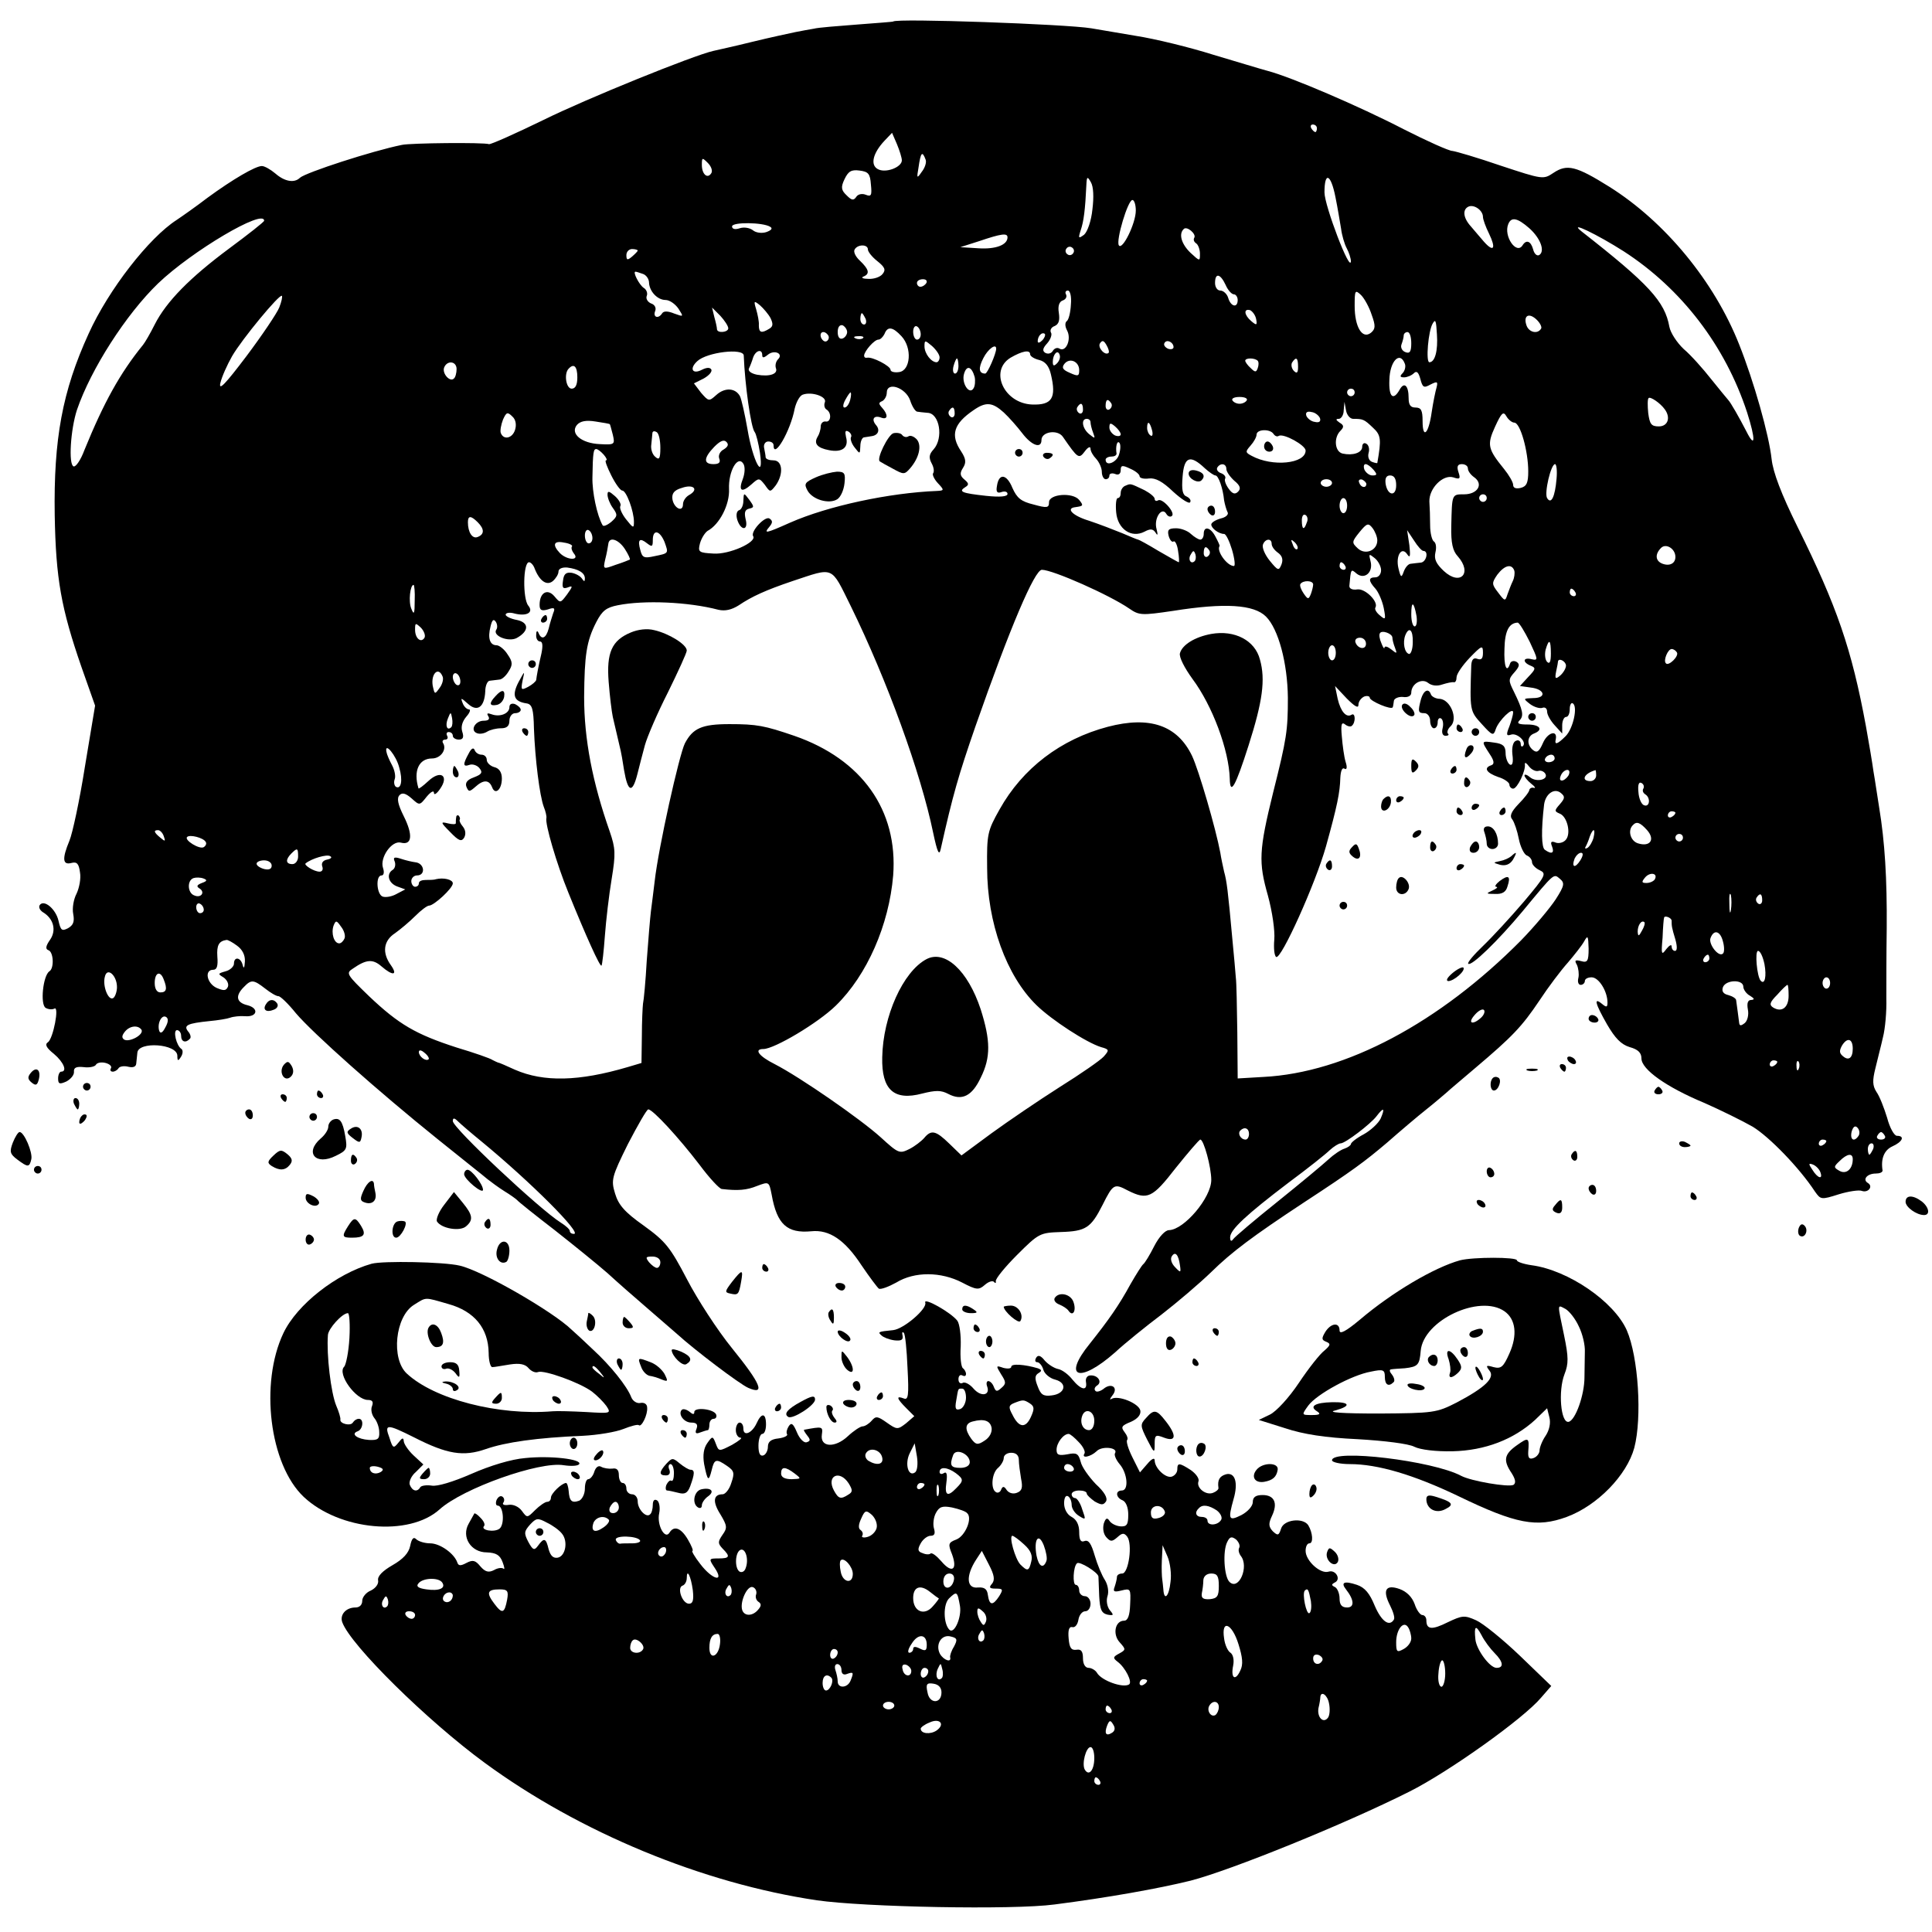 <?xml version="1.0" standalone="no"?>
<!DOCTYPE svg PUBLIC "-//W3C//DTD SVG 20010904//EN"
 "http://www.w3.org/TR/2001/REC-SVG-20010904/DTD/svg10.dtd">
<svg version="1.0" xmlns="http://www.w3.org/2000/svg"
 width="512pt" height="512pt" viewBox="0 0 512 512"
 preserveAspectRatio="xMidYMid meet">
<g transform="translate(0,512) scale(0.1,-0.1)"
fill="#000000" stroke="none">
<path d="M2367 5063 c-1 -1 -44 -4 -95 -8 -52 -4 -104 -8 -115 -11 -12 -2 -34
-6 -49 -9 -14 -3 -66 -14 -115 -26 -48 -12 -95 -22 -103 -24 -53 -12 -337
-127 -450 -183 -74 -36 -139 -65 -144 -64 -15 5 -209 3 -231 -2 -79 -16 -254
-73 -270 -87 -15 -15 -41 -10 -65 11 -13 11 -29 20 -36 20 -17 0 -77 -35 -144
-84 -30 -23 -67 -49 -82 -59 -73 -47 -180 -184 -233 -301 -70 -153 -93 -280
-90 -481 3 -169 17 -247 71 -403 l36 -102 -27 -162 c-14 -89 -33 -177 -41
-196 -20 -48 -18 -65 5 -59 15 4 20 -2 23 -25 3 -16 -2 -41 -9 -56 -8 -15 -12
-39 -9 -54 4 -21 0 -30 -14 -38 -16 -8 -19 -6 -25 20 -7 31 -39 58 -50 41 -3
-6 1 -13 8 -18 29 -17 37 -48 20 -73 -12 -17 -13 -25 -5 -28 14 -4 16 -48 3
-56 -17 -11 -25 -88 -10 -97 7 -4 17 -5 23 -2 14 9 -3 -80 -17 -89 -9 -6 -4
-15 16 -31 26 -22 36 -47 19 -47 -4 0 -8 -8 -8 -18 0 -15 4 -16 22 -8 11 6 21
17 20 26 -1 11 7 14 26 12 14 -2 29 1 32 6 3 6 15 8 26 5 11 -3 17 -9 14 -14
-3 -5 -1 -9 5 -9 5 0 12 4 15 9 3 5 15 7 26 4 13 -3 20 0 21 8 1 8 2 21 3 29
2 31 106 24 106 -8 0 -14 2 -15 10 -2 5 8 5 17 1 20 -14 9 -23 50 -12 50 6 0
11 -7 11 -15 0 -16 12 -20 23 -8 4 3 2 12 -4 19 -14 17 -2 22 56 28 22 2 47 6
55 9 8 3 26 5 39 4 33 -3 38 21 7 29 -30 7 -33 25 -10 48 20 21 26 20 57 -4
14 -11 29 -20 35 -20 5 0 26 -20 46 -45 45 -53 218 -207 376 -334 63 -51 123
-98 132 -106 9 -7 29 -22 45 -32 15 -9 30 -20 33 -23 3 -4 48 -40 100 -80 52
-41 115 -92 140 -114 25 -23 74 -66 109 -96 35 -30 69 -60 75 -65 46 -42 166
-133 189 -143 46 -20 34 10 -43 105 -39 48 -92 130 -119 182 -45 86 -57 101
-115 143 -51 36 -67 55 -76 85 -11 36 -9 44 34 131 26 50 50 92 54 92 12 0 81
-75 136 -147 26 -35 53 -64 59 -64 43 -5 66 -3 93 8 32 12 32 12 39 -23 14
-79 41 -103 105 -97 48 5 89 -23 133 -90 21 -31 42 -59 46 -62 5 -3 26 5 46
16 49 30 119 29 175 0 38 -20 44 -20 60 -6 9 8 20 12 24 8 4 -5 6 -3 5 2 -1 6
24 37 56 69 58 58 61 59 116 61 67 2 80 11 111 72 28 56 31 57 67 38 52 -26
65 -20 127 60 33 41 62 75 65 75 9 0 29 -73 29 -107 0 -47 -72 -132 -112 -133
-10 0 -26 -17 -39 -42 -12 -24 -25 -45 -29 -48 -4 -3 -19 -27 -34 -53 -31 -57
-58 -95 -108 -158 -74 -91 -27 -106 67 -23 27 25 83 70 124 101 40 31 99 81
131 112 54 53 110 95 245 184 130 85 162 109 221 159 33 29 80 69 104 88 24
19 48 40 54 45 6 6 41 35 76 65 98 83 123 109 170 179 23 35 57 80 75 100 17
20 37 45 43 56 10 18 11 15 12 -19 0 -33 -3 -38 -20 -33 -16 4 -18 2 -11 -10
4 -9 6 -24 4 -34 -3 -11 0 -19 6 -19 6 0 11 5 11 10 0 6 8 10 18 10 19 0 42
-37 42 -67 0 -13 -3 -13 -15 -3 -22 18 -18 1 14 -55 21 -36 37 -53 60 -60 22
-6 31 -15 31 -30 0 -29 66 -76 167 -118 43 -19 100 -47 128 -63 44 -27 123
-108 165 -172 15 -21 16 -22 63 -7 26 8 54 12 61 9 17 -6 31 12 16 21 -15 9
-2 25 21 25 10 0 18 3 18 8 -5 31 4 54 26 64 27 12 34 28 12 28 -7 0 -19 21
-26 48 -8 26 -20 57 -28 68 -11 17 -11 31 -3 63 5 22 15 59 20 82 6 23 10 69
9 103 0 33 0 117 1 186 1 132 -5 229 -20 320 -5 30 -11 73 -15 95 -3 22 -12
76 -20 120 -38 206 -77 318 -181 528 -44 89 -65 145 -69 180 -7 65 -47 206
-86 304 -66 167 -196 325 -344 418 -88 55 -112 61 -148 37 -27 -18 -28 -18
-140 19 -61 21 -119 38 -128 39 -9 0 -67 26 -130 58 -118 61 -298 138 -359
154 -19 5 -84 25 -145 43 -60 19 -153 42 -205 50 -52 9 -105 18 -118 20 -66
11 -517 27 -525 18z m1123 -283 c0 -5 -2 -10 -4 -10 -3 0 -8 5 -11 10 -3 6 -1
10 4 10 6 0 11 -4 11 -10z m-1100 -85 c0 -18 -43 -35 -64 -23 -20 11 -13 42
18 75 l20 21 13 -30 c7 -17 13 -36 13 -43z m63 2 c3 -7 -2 -22 -10 -32 -13
-19 -14 -18 -9 10 6 42 10 46 19 22z m-568 -36 c-10 -16 -25 -3 -25 22 0 20 1
20 16 5 9 -9 13 -21 9 -27z m423 -30 c3 -29 1 -33 -14 -27 -10 4 -21 1 -25 -6
-7 -10 -12 -9 -25 4 -15 14 -16 22 -6 43 10 21 18 26 40 23 23 -3 28 -8 30
-37z m587 -66 c-3 -30 -13 -59 -22 -67 -15 -11 -16 -10 -9 12 8 23 12 55 15
120 1 23 3 23 12 7 7 -12 8 -40 4 -72z m644 33 c6 -29 12 -67 15 -84 2 -17 9
-41 15 -52 6 -11 11 -27 11 -34 -1 -34 -70 147 -70 182 0 57 17 49 29 -12z
m-529 -36 c0 -34 -36 -107 -45 -92 -8 13 24 120 36 120 5 0 9 -13 9 -28z m920
-17 c0 -6 7 -26 16 -44 19 -39 13 -51 -13 -22 -10 12 -26 30 -35 41 -21 23
-23 46 -5 53 15 5 37 -11 37 -28z m-3230 -10 c0 -3 -42 -36 -92 -73 -105 -78
-167 -141 -198 -202 -12 -24 -26 -48 -31 -54 -61 -75 -104 -153 -155 -278 -10
-27 -23 -46 -29 -44 -14 5 -8 98 9 150 37 108 130 253 215 335 90 86 281 199
281 166z m3353 -20 c30 -27 42 -61 26 -71 -6 -3 -13 3 -16 15 -6 22 -18 27
-28 11 -16 -26 -51 24 -38 56 8 20 24 17 56 -11z m-2012 4 c7 -4 4 -9 -10 -14
-12 -4 -28 -2 -36 5 -8 6 -23 9 -35 5 -12 -4 -20 -2 -20 5 0 12 82 11 101 -1z
m1124 -29 c-3 -5 -1 -11 5 -15 5 -3 10 -16 10 -27 0 -21 0 -21 -25 2 -24 23
-32 50 -18 63 8 9 34 -13 28 -23z m1138 -36 c153 -99 269 -250 327 -427 23
-72 22 -98 -2 -50 -19 37 -42 77 -48 83 -3 3 -23 28 -45 55 -22 28 -54 64 -73
80 -18 17 -35 43 -38 59 -12 67 -54 113 -233 253 -37 30 43 -9 112 -53z
m-1633 37 c0 -20 -31 -32 -77 -29 l-48 3 50 16 c59 20 75 22 75 10z m-370 -32
c0 -6 11 -20 25 -31 20 -16 23 -23 14 -34 -6 -8 -23 -14 -38 -13 -14 0 -20 3
-13 6 18 7 15 19 -9 42 -12 11 -18 24 -14 30 8 14 35 14 35 0z m544 -10 c-3
-5 -10 -7 -15 -3 -5 3 -7 10 -3 15 3 5 10 7 15 3 5 -3 7 -10 3 -15z m-1154 7
c0 -2 -7 -9 -15 -16 -12 -10 -15 -10 -15 4 0 9 7 16 15 16 8 0 15 -2 15 -4z
m14 -62 c9 -3 16 -14 16 -23 1 -23 22 -46 44 -46 10 0 25 -10 34 -23 14 -22
14 -22 -11 -13 -17 7 -28 7 -32 1 -10 -16 -25 -11 -19 5 4 9 -1 18 -11 21 -9
4 -14 13 -11 20 3 7 -1 17 -8 21 -12 8 -30 43 -22 43 3 0 11 -3 20 -6z m1544
-29 c6 -14 16 -25 22 -25 5 0 10 -7 10 -15 0 -22 -18 -18 -25 5 -3 11 -13 20
-21 20 -8 0 -14 9 -14 20 0 28 14 25 28 -5z m-793 5 c-3 -5 -10 -10 -16 -10
-5 0 -9 5 -9 10 0 6 7 10 16 10 8 0 12 -4 9 -10z m383 -57 c-1 -21 -6 -41 -11
-44 -5 -4 -5 -14 1 -25 12 -23 -3 -58 -20 -48 -6 4 -14 1 -18 -6 -4 -7 -13 -9
-20 -5 -8 5 -7 12 5 25 9 10 14 24 10 29 -3 6 1 14 10 17 11 5 14 15 11 35 -3
18 1 30 11 33 8 3 11 10 8 16 -3 5 -1 10 5 10 6 0 10 -16 8 -37z m797 -27 c11
-30 10 -38 -2 -48 -23 -18 -43 16 -43 71 0 42 1 44 17 29 9 -9 22 -33 28 -52z
m-2895 19 c-6 -15 -45 -73 -87 -129 -56 -74 -74 -93 -69 -71 4 17 18 48 31 71
26 45 126 166 132 160 2 -2 -1 -16 -7 -31z m1302 -28 c7 -15 7 -22 -3 -28 -21
-13 -28 -11 -28 9 1 9 -3 28 -7 42 -7 23 -6 24 10 11 9 -8 22 -23 28 -34z
m-112 -27 c0 -11 -30 -14 -30 -2 0 4 -3 18 -7 32 l-6 25 22 -22 c11 -12 21
-27 21 -33z m1399 24 c3 -16 1 -17 -13 -5 -19 16 -21 34 -3 29 6 -3 14 -13 16
-24z m-1035 1 c3 -8 1 -15 -4 -15 -6 0 -10 7 -10 15 0 8 2 15 4 15 2 0 6 -7
10 -15z m1790 -26 c-9 -15 -31 -10 -38 7 -10 26 4 37 25 18 10 -9 16 -21 13
-25z m-276 -15 c3 -43 -5 -74 -20 -74 -10 0 -3 84 9 103 7 12 9 8 11 -29z
m-1563 6 c0 -7 -6 -15 -12 -17 -8 -3 -13 4 -13 17 0 13 5 20 13 18 6 -3 12
-11 12 -18z m195 -6 c0 -8 -4 -14 -10 -14 -5 0 -10 9 -10 21 0 11 5 17 10 14
6 -3 10 -13 10 -21z m-51 -5 c29 -31 24 -91 -6 -95 -13 -2 -23 1 -23 6 0 10
-48 35 -62 32 -5 -1 -8 1 -8 6 1 12 27 42 38 42 5 0 12 7 16 15 8 21 22 19 45
-6z m-194 2 c3 -5 1 -12 -4 -15 -5 -3 -11 1 -15 9 -6 16 9 21 19 6z m567 -13
c-7 -7 -12 -8 -12 -2 0 6 3 14 7 17 3 4 9 5 12 2 2 -3 -1 -11 -7 -17z m978 -8
c0 -22 -4 -28 -16 -23 -8 3 -13 12 -10 20 3 8 6 19 6 24 0 5 5 9 10 9 6 0 10
-13 10 -30z m-1453 14 c-3 -3 -12 -4 -19 -1 -8 3 -5 6 6 6 11 1 17 -2 13 -5z
m203 -51 c0 -7 -4 -13 -8 -13 -14 0 -32 23 -32 42 0 17 1 17 20 1 11 -10 20
-23 20 -30z m448 12 c-9 -9 -30 14 -23 25 6 9 10 8 17 -4 6 -10 8 -19 6 -21z
m172 15 c0 -5 -7 -7 -15 -4 -8 4 -12 10 -9 15 6 11 24 2 24 -11z m-470 -4 c0
-13 -23 -66 -29 -66 -17 0 -19 14 -5 41 12 24 34 40 34 25z m-669 -18 c3 -78
19 -191 29 -203 4 -5 10 -30 14 -55 11 -78 -19 -22 -33 62 -7 40 -16 80 -20
88 -12 22 -40 24 -63 3 -19 -17 -20 -17 -40 6 l-19 25 26 13 c14 8 23 18 20
24 -4 6 -13 5 -25 -1 -25 -13 -34 3 -12 23 26 24 122 35 123 15z m49 1 c0 -8
4 -8 15 1 17 14 42 3 27 -12 -6 -6 -8 -16 -6 -23 7 -16 -16 -24 -50 -18 -15 3
-25 10 -21 17 3 6 8 19 11 29 7 19 24 23 24 6z m710 2 c0 -5 11 -12 24 -15 16
-4 26 -16 31 -38 15 -63 3 -82 -50 -80 -74 3 -114 89 -57 124 31 18 52 22 52
9z m71 -24 c-8 -8 -11 -7 -11 4 0 20 13 34 18 19 3 -7 -1 -17 -7 -23z m-261
-7 c0 -11 -4 -20 -9 -20 -5 0 -7 9 -4 20 3 11 7 20 9 20 2 0 4 -9 4 -20z m320
-11 c0 -16 -3 -17 -25 -7 -19 8 -22 14 -14 24 14 17 39 6 39 -17z m473 25 c3
-3 3 -12 0 -20 -4 -11 -7 -11 -19 1 -8 7 -14 16 -14 19 0 8 25 8 33 0z m107
-16 c0 -16 -3 -19 -11 -11 -6 6 -8 16 -5 22 11 17 16 13 16 -11z m283 8 c3 -7
0 -19 -6 -25 -8 -8 -7 -11 4 -11 8 0 20 5 26 11 7 7 12 3 17 -15 6 -23 9 -25
27 -15 18 9 20 8 16 -8 -3 -10 -9 -39 -13 -66 -8 -57 -24 -72 -24 -23 0 29 -4
36 -19 36 -13 0 -18 7 -18 25 0 34 -12 44 -24 22 -17 -30 -29 -19 -27 26 1 50
28 78 41 43z m-2513 -14 c0 -10 -3 -22 -7 -25 -10 -11 -32 13 -26 29 8 20 33
17 33 -4z m320 -22 c0 -20 -5 -30 -15 -30 -15 0 -21 40 -8 53 14 15 23 6 23
-23z m1053 1 c2 -10 1 -24 -3 -30 -11 -19 -33 14 -25 39 7 23 20 19 28 -9z
m-171 -62 c5 -16 14 -30 19 -30 5 -1 17 -2 27 -3 32 -1 43 -67 16 -97 -12 -13
-13 -22 -5 -37 6 -11 7 -22 4 -26 -3 -3 2 -15 12 -26 18 -19 17 -20 -1 -21
-128 -5 -290 -40 -390 -84 -65 -29 -71 -30 -55 -11 9 11 9 16 0 22 -12 7 -51
-35 -43 -47 10 -16 -64 -49 -105 -46 -39 2 -42 4 -36 27 4 14 13 28 20 33 32
17 59 70 57 111 -2 47 23 91 38 67 5 -8 4 -25 -1 -39 -13 -33 -4 -39 22 -16
20 18 21 18 36 -1 14 -20 14 -20 29 -1 21 30 18 66 -6 66 -11 0 -20 3 -21 8 0
4 -2 15 -4 25 -2 9 3 17 11 17 8 0 14 -4 14 -10 0 -39 45 38 56 97 4 17 13 34
21 37 24 9 65 -5 59 -20 -3 -7 -1 -16 4 -19 15 -9 12 -35 -2 -32 -7 1 -13 -5
-13 -13 0 -8 -4 -21 -8 -27 -11 -18 -2 -30 30 -36 35 -7 53 7 45 35 -3 15 -2
19 7 14 6 -4 9 -11 6 -15 -2 -5 2 -17 10 -27 14 -18 14 -18 15 4 0 12 5 23 10
23 6 1 14 2 19 3 18 2 24 16 13 29 -14 16 -6 28 14 20 17 -6 18 8 2 26 -10 11
-10 14 0 18 6 3 12 13 12 22 0 31 50 14 62 -20z m1178 21 c0 -5 -4 -10 -10
-10 -5 0 -10 5 -10 10 0 6 5 10 10 10 6 0 10 -4 10 -10z m-1337 -20 c-3 -11
-9 -20 -15 -20 -5 0 -4 9 2 20 6 11 12 20 14 20 2 0 2 -9 -1 -20z m1051 -1
c-3 -5 -11 -9 -19 -9 -8 0 -16 4 -19 9 -3 5 5 9 19 9 14 0 22 -4 19 -9z m1108
-24 c16 -22 8 -45 -16 -45 -20 0 -24 6 -28 35 -2 20 -2 38 1 40 4 5 31 -13 43
-30z m-1467 16 c3 -5 1 -12 -5 -16 -5 -3 -10 1 -10 9 0 18 6 21 15 7z m-285
-24 c14 -13 36 -38 49 -55 25 -33 51 -42 51 -18 0 22 43 29 57 8 40 -58 42
-59 58 -38 8 11 15 14 15 7 0 -7 7 -19 15 -27 8 -9 15 -24 15 -35 0 -10 5 -19
10 -19 6 0 10 4 10 10 0 5 7 7 15 4 9 -4 15 0 15 10 0 13 4 14 25 4 14 -6 25
-15 25 -20 0 -5 11 -8 25 -6 17 2 36 -8 64 -35 22 -20 42 -33 45 -28 3 5 -1
11 -9 15 -11 4 -14 17 -11 53 4 53 20 59 59 22 11 -10 24 -19 28 -19 8 0 20
-34 23 -66 2 -11 6 -25 9 -31 4 -6 -4 -14 -18 -17 -14 -4 -25 -11 -25 -16 0
-10 20 -25 34 -25 5 0 14 -19 21 -42 7 -24 9 -43 5 -43 -18 0 -47 40 -38 53 1
1 -4 12 -11 25 -13 25 -31 29 -31 7 0 -8 -4 -15 -9 -15 -5 0 -16 7 -25 15 -8
8 -26 15 -39 15 -20 0 -24 -4 -20 -20 3 -11 9 -18 13 -15 4 3 10 -9 12 -25 3
-17 3 -30 2 -30 -2 0 -26 14 -54 30 -28 17 -52 30 -54 30 -2 0 -21 8 -42 17
-22 9 -61 24 -88 33 -43 13 -63 33 -36 36 21 3 22 4 10 19 -17 21 -80 16 -80
-6 0 -15 -5 -16 -41 -6 -33 8 -44 17 -56 44 -15 37 -36 40 -41 5 -3 -16 1 -20
12 -16 9 3 16 1 16 -5 0 -7 -19 -9 -57 -5 -64 7 -74 11 -55 23 10 6 10 10 -2
20 -12 10 -13 17 -4 31 9 14 8 24 -5 44 -29 43 -20 73 33 109 33 23 50 21 80
-6z m210 7 c0 -8 -5 -12 -10 -9 -6 4 -8 11 -5 16 9 14 15 11 15 -7z m716 -24
c26 0 29 -1 52 -23 22 -20 23 -31 12 -94 0 -1 -6 0 -14 3 -8 3 -12 13 -9 24 3
10 0 21 -6 24 -6 4 -11 0 -11 -8 0 -16 -25 -24 -52 -18 -21 5 -24 42 -6 60 10
10 10 15 -2 22 -10 7 -11 10 -2 10 6 0 13 10 13 23 l2 22 4 -22 c2 -13 11 -23
19 -23z m-1056 14 c0 -8 -5 -12 -10 -9 -6 4 -8 11 -5 16 9 14 15 11 15 -7z
m-1165 -43 c-7 -23 -31 -28 -38 -8 -2 6 1 22 6 35 9 20 12 21 25 8 9 -8 11
-22 7 -35z m2133 31 c3 -9 -2 -13 -14 -10 -9 1 -19 9 -22 16 -3 9 2 13 14 10
9 -1 19 -9 22 -16z m515 -12 c16 0 37 -76 37 -129 0 -30 -4 -40 -20 -44 -13
-3 -20 0 -20 8 0 7 -11 26 -24 42 -43 53 -46 64 -24 112 17 37 22 42 30 28 5
-9 15 -17 21 -17z m-2397 -4 c1 -1 4 -13 8 -28 6 -26 5 -27 -34 -25 -49 2 -80
28 -61 51 9 10 24 13 49 9 20 -3 37 -6 38 -7z m1274 5 c0 -5 3 -18 7 -28 6
-16 5 -16 -10 -4 -19 15 -23 41 -7 41 6 0 10 -4 10 -9z m80 -32 c0 -5 -7 -6
-15 -3 -8 4 -15 13 -15 21 0 13 3 13 15 3 8 -7 15 -16 15 -21z m83 11 c3 -11
1 -18 -4 -14 -5 3 -9 12 -9 20 0 20 7 17 13 -6z m-1303 -47 c0 -28 -3 -33 -13
-24 -8 6 -13 21 -11 33 1 13 3 27 3 31 1 5 6 5 11 2 6 -3 10 -22 10 -42z
m1625 37 c4 -6 10 -8 14 -5 13 7 71 -25 71 -39 0 -35 -88 -44 -143 -14 -17 9
-17 11 -3 27 9 10 16 23 16 29 0 15 36 16 45 2z m-1457 -41 c-10 -5 -15 -16
-12 -24 4 -10 0 -15 -15 -15 -27 0 -27 16 2 46 15 15 25 20 32 13 7 -7 4 -13
-7 -20z m1048 -12 c-5 -22 -36 -35 -36 -15 0 4 7 8 15 8 8 0 14 3 14 8 -3 17
1 35 7 29 4 -3 4 -17 0 -30z m-1366 -2 c7 -8 10 -15 6 -15 -4 0 3 -18 14 -40
11 -22 24 -40 29 -40 11 0 31 -55 31 -83 0 -18 -2 -17 -21 7 -11 14 -18 30
-15 35 3 4 -3 16 -14 26 -16 14 -20 15 -20 4 0 -8 6 -24 14 -35 13 -18 13 -22
-4 -37 -11 -9 -21 -13 -23 -9 -15 26 -28 89 -27 127 1 67 3 75 10 75 4 0 13
-7 20 -15z m1650 -38 c0 -7 10 -21 21 -31 16 -13 18 -21 10 -29 -8 -8 -15 -6
-25 8 -8 11 -12 23 -9 27 2 5 -3 11 -11 14 -9 3 -13 10 -10 15 8 13 24 11 24
-4z m390 -2 c10 -12 10 -15 -3 -15 -8 0 -17 7 -21 15 -3 8 -2 15 3 15 5 0 14
-7 21 -15z m250 4 c0 -7 7 -17 17 -24 25 -18 9 -45 -27 -45 -33 0 -32 1 -34
-85 -1 -44 4 -65 17 -79 40 -45 7 -80 -37 -39 -20 19 -26 31 -22 49 3 12 2 25
-4 29 -5 3 -10 22 -10 43 0 20 -1 49 -2 63 -1 35 36 72 63 64 18 -6 20 -4 14
14 -5 15 -2 21 9 21 9 0 16 -5 16 -11z m235 -28 c-4 -47 -14 -69 -25 -51 -8
13 10 90 21 90 4 0 6 -18 4 -39z m-425 -17 c0 -31 -23 -28 -28 4 -2 15 2 22
12 22 11 0 16 -9 16 -26z m-170 6 c0 -5 -7 -10 -15 -10 -8 0 -15 5 -15 10 0 6
7 10 15 10 8 0 15 -4 15 -10z m91 -3 c-1 -12 -15 -9 -19 4 -3 6 1 10 8 8 6 -3
11 -8 11 -12z m-1795 -29 c-9 -5 -16 -16 -16 -24 0 -23 -24 -11 -28 13 -2 15
4 24 25 30 31 11 46 -4 19 -19z m2114 -8 c0 -5 -4 -10 -10 -10 -5 0 -10 5 -10
10 0 6 5 10 10 10 6 0 10 -4 10 -10z m-370 -20 c0 -11 -4 -20 -10 -20 -5 0
-10 9 -10 20 0 11 5 20 10 20 6 0 10 -9 10 -20z m-107 -45 c-7 -21 -13 -19
-13 6 0 11 4 18 10 14 5 -3 7 -12 3 -20z m-2197 1 c18 -18 18 -32 0 -39 -14
-6 -26 12 -26 39 0 18 8 18 26 0z m2384 -48 c0 -27 -32 -40 -52 -21 -16 15
-16 17 5 43 19 23 23 25 34 11 7 -9 13 -24 13 -33z m-2080 6 c0 -8 -4 -14 -10
-14 -5 0 -10 9 -10 21 0 11 5 17 10 14 6 -3 10 -13 10 -21z m191 -10 c11 -31
12 -30 -27 -38 -27 -6 -32 -4 -37 16 -8 28 -2 34 18 18 13 -10 15 -9 15 9 0
29 18 26 31 -5z m2011 -24 c15 0 8 -30 -7 -31 -8 -1 -20 -2 -26 -3 -7 0 -15
-10 -19 -21 -6 -17 -8 -16 -14 9 -8 34 9 60 24 36 7 -10 8 -3 5 25 l-6 40 18
-27 c10 -16 21 -28 25 -28z m-2256 12 c-3 -3 -1 -11 5 -19 16 -19 -18 -18 -37
1 -21 22 -17 34 11 28 14 -2 23 -7 21 -10z m140 -7 c9 -14 15 -27 13 -28 -2
-1 -19 -8 -38 -14 -33 -12 -33 -12 -27 15 4 15 7 33 8 40 2 21 27 13 44 -13z
m1714 14 c0 -7 7 -17 17 -24 11 -8 14 -18 9 -31 -7 -17 -9 -17 -31 10 -13 16
-21 35 -18 43 6 16 23 17 23 2z m68 -14 c-3 -3 -9 2 -12 12 -6 14 -5 15 5 6 7
-7 10 -15 7 -18z m1002 -21 c0 -17 -15 -25 -34 -18 -19 7 -21 25 -4 42 13 13
38 -2 38 -24z m-1235 17 c3 -5 1 -12 -5 -16 -5 -3 -10 1 -10 9 0 18 6 21 15 7z
m-39 -28 c-10 -10 -19 5 -10 18 6 11 8 11 12 0 2 -7 1 -15 -2 -18z m494 -24
c0 -11 -7 -19 -15 -19 -19 0 -19 -9 0 -30 8 -9 18 -32 22 -51 6 -31 5 -33 -10
-20 -9 7 -15 17 -12 21 9 15 -27 51 -48 48 -13 -2 -22 2 -21 10 4 45 4 45 19
32 21 -17 45 3 37 33 -5 20 -4 20 11 8 9 -7 17 -22 17 -32z m-2243 4 c13 -33
32 -46 48 -33 8 7 15 18 15 25 0 8 10 12 23 11 30 -4 47 -14 47 -29 0 -9 -2
-9 -8 0 -4 6 -16 13 -27 15 -15 2 -21 -3 -23 -21 -3 -19 0 -22 12 -18 15 6 14
3 -1 -18 -18 -24 -18 -24 -34 -5 -18 21 -39 10 -39 -23 0 -14 5 -17 22 -12 17
6 20 4 14 -10 -3 -9 -9 -28 -12 -41 -7 -26 -19 -31 -27 -11 -3 7 -6 5 -6 -5
-1 -10 4 -18 10 -18 7 0 8 -11 4 -31 -9 -38 -13 -62 -14 -71 -1 -4 -10 -12
-21 -18 -19 -10 -20 -9 -15 17 6 27 6 26 -11 -5 -18 -35 -12 -51 21 -56 15 -2
19 -14 20 -67 3 -81 15 -177 26 -207 5 -12 8 -26 7 -30 -4 -15 27 -121 58
-197 47 -116 84 -198 88 -194 2 2 6 38 9 79 3 41 11 109 18 151 11 67 10 81
-5 125 -46 131 -68 245 -68 357 1 111 6 147 32 198 16 31 27 39 57 45 70 14
187 9 267 -12 18 -4 35 0 54 12 34 23 71 40 142 64 112 37 101 42 155 -67 95
-194 185 -440 218 -600 11 -52 16 -62 20 -43 32 143 47 195 92 325 92 263 157
415 176 415 29 0 180 -67 232 -103 26 -18 33 -18 115 -6 138 22 215 17 247
-15 33 -33 57 -123 58 -215 0 -87 -3 -108 -39 -251 -38 -154 -39 -185 -14
-273 12 -44 19 -94 17 -117 -2 -22 0 -43 5 -46 13 -8 104 194 132 293 30 108
37 143 38 182 1 18 5 28 11 24 6 -4 8 3 3 18 -4 13 -8 43 -10 67 -3 32 -1 40
9 32 6 -5 15 -7 18 -3 10 9 9 35 -1 29 -14 -9 -29 8 -37 42 l-7 34 31 -33 c21
-21 31 -27 31 -17 0 9 7 18 15 22 8 3 15 1 15 -3 0 -9 59 -34 61 -25 1 2 2 10
3 17 1 6 12 11 24 10 13 -2 22 3 22 11 0 24 28 40 45 26 9 -7 23 -9 37 -4 13
4 26 7 31 6 4 -1 7 5 7 13 0 9 16 32 35 52 32 33 35 34 35 13 0 -15 -4 -20
-15 -16 -10 4 -15 -2 -16 -17 -4 -121 -4 -121 28 -156 28 -31 31 -32 37 -13 8
23 46 60 46 44 0 -6 -5 -23 -10 -37 -9 -22 -8 -26 4 -22 16 6 43 -19 32 -30
-3 -3 -6 -1 -6 6 0 7 -6 11 -12 8 -8 -2 -12 -17 -10 -36 3 -22 0 -31 -7 -27
-6 4 -11 18 -11 30 0 19 -7 25 -30 28 -35 5 -35 5 -13 -29 13 -19 14 -28 5
-31 -21 -7 -13 -20 18 -31 17 -5 30 -15 30 -20 0 -6 5 -11 10 -11 11 0 34 48
31 65 0 6 4 3 11 -6 7 -9 18 -14 25 -12 6 2 14 -1 18 -7 10 -16 -23 -24 -40
-10 -8 7 -15 9 -15 5 0 -4 8 -14 18 -22 9 -7 13 -12 7 -11 -5 2 -11 -1 -12 -5
0 -5 -13 -22 -29 -38 -20 -21 -24 -32 -16 -41 5 -7 13 -30 17 -51 4 -21 14
-41 21 -44 8 -3 14 -11 14 -18 0 -6 9 -16 20 -21 19 -9 17 -14 -42 -84 -35
-41 -83 -93 -108 -117 -24 -23 -42 -44 -39 -47 8 -8 79 61 144 139 86 104 82
100 99 86 13 -11 12 -18 -11 -54 -15 -23 -56 -72 -92 -109 -216 -218 -465
-351 -683 -362 l-68 -4 -1 122 c-1 66 -2 132 -4 146 -1 14 -5 59 -9 100 -12
132 -15 155 -22 180 -3 14 -8 36 -10 50 -12 64 -57 219 -75 257 -39 81 -112
106 -223 77 -125 -33 -226 -110 -287 -219 -32 -57 -34 -65 -33 -155 0 -145 51
-286 131 -364 40 -39 132 -99 171 -111 22 -6 22 -8 7 -25 -9 -10 -61 -46 -117
-81 -55 -35 -136 -90 -180 -122 l-80 -59 -32 31 c-36 35 -48 38 -67 15 -7 -8
-25 -22 -39 -29 -26 -13 -29 -12 -76 31 -53 48 -213 159 -281 194 -42 21 -56
40 -30 40 29 0 145 69 192 115 83 81 141 214 152 345 13 173 -83 308 -262 370
-79 27 -99 31 -172 31 -73 0 -97 -11 -118 -51 -15 -30 -70 -276 -80 -365 -3
-27 -8 -63 -10 -80 -2 -16 -7 -75 -11 -130 -3 -55 -8 -107 -10 -115 -1 -8 -3
-47 -3 -86 l-1 -71 -37 -11 c-129 -38 -222 -40 -298 -7 -22 10 -42 19 -45 19
-3 1 -9 4 -15 7 -5 4 -48 19 -95 33 -108 35 -153 61 -232 136 -59 57 -62 61
-43 73 36 25 53 26 76 6 30 -26 44 -24 25 3 -24 33 -20 65 11 85 14 10 38 30
54 46 15 15 31 27 36 27 13 0 63 46 63 59 0 10 -24 16 -45 11 -5 -2 -18 -2
-27 -2 -10 0 -18 -3 -18 -9 0 -5 -4 -9 -10 -9 -5 0 -10 7 -10 15 0 8 7 15 15
15 24 0 20 33 -5 35 -8 1 -25 5 -37 9 -18 6 -22 4 -17 -7 3 -8 1 -18 -5 -22
-18 -11 -12 -35 11 -44 l22 -8 -23 -12 c-12 -7 -29 -10 -37 -7 -16 6 -19 56
-3 56 6 0 8 8 4 20 -9 27 23 73 47 67 30 -8 33 20 8 70 -16 32 -19 48 -11 56
7 7 16 5 32 -9 21 -19 21 -19 40 5 11 13 19 17 19 10 0 -7 7 -3 16 10 25 35 2
52 -31 21 -14 -13 -26 -22 -26 -19 -14 46 1 79 36 79 23 0 40 24 29 41 -3 5 0
9 6 9 6 0 8 5 5 10 -3 6 -1 10 4 10 6 0 11 -4 11 -10 0 -5 7 -10 16 -10 11 0
14 6 9 21 -4 13 0 27 11 40 9 10 12 19 7 19 -6 0 -14 8 -17 17 -6 15 -4 14 14
-2 25 -23 44 -9 46 33 0 15 6 28 12 28 7 1 18 2 25 3 7 0 18 10 25 22 11 17
11 25 -3 45 -8 13 -22 24 -29 24 -18 0 -24 19 -16 50 4 17 8 21 14 12 4 -6 5
-16 1 -21 -10 -16 32 -33 54 -22 33 18 34 41 1 48 -17 3 -30 10 -30 14 0 5 11
7 24 3 32 -8 51 3 36 21 -15 18 -14 115 2 115 5 0 12 -8 15 -17z m2148 7 c3
-5 1 -10 -4 -10 -6 0 -11 5 -11 10 0 6 2 10 4 10 3 0 8 -4 11 -10z m448 -12
c2 -7 0 -20 -4 -28 -4 -8 -10 -24 -14 -35 -6 -19 -7 -19 -25 5 -17 22 -17 25
-2 47 19 25 38 30 45 11z m-533 -37 c0 -5 -3 -17 -6 -25 -6 -15 -8 -15 -19 1
-7 10 -11 21 -9 25 7 11 34 10 34 -1z m-2381 -43 c0 -35 -2 -39 -9 -21 -8 19
-3 63 6 63 2 0 4 -19 3 -42z m3076 22 c3 -5 1 -10 -4 -10 -6 0 -11 5 -11 10 0
6 2 10 4 10 3 0 8 -4 11 -10z m-421 -63 c2 -15 0 -27 -5 -27 -5 0 -9 14 -9 32
0 37 7 34 14 -5z m-2629 -57 c-9 -15 -25 -2 -25 21 0 19 1 19 16 5 8 -9 12
-20 9 -26z m2929 -11 c22 -47 23 -50 5 -46 -23 6 -25 -8 -3 -17 15 -6 14 -9
-6 -30 l-22 -24 28 -4 c38 -4 44 -28 7 -28 -27 -1 -27 -1 -8 -16 11 -8 25 -12
32 -10 7 3 13 -1 13 -10 0 -8 9 -24 20 -36 l20 -22 0 22 c0 12 5 22 10 22 6 0
10 9 10 21 0 11 4 18 8 15 14 -8 1 -67 -19 -87 -22 -22 -30 -24 -26 -8 5 26
-22 18 -34 -10 -10 -23 -16 -27 -26 -19 -18 14 -16 37 2 44 26 10 16 24 -17
24 -24 0 -29 3 -21 11 12 12 9 27 -15 76 -15 30 -15 33 2 52 13 15 14 21 5 27
-7 4 -15 2 -17 -4 -9 -28 -17 -8 -15 39 1 47 12 68 35 69 4 0 18 -23 32 -51z
m-364 11 c0 -5 3 -17 7 -27 6 -16 5 -16 -10 -4 -9 7 -17 10 -18 5 0 -5 -4 0
-8 11 -5 11 -7 23 -4 27 5 9 33 -1 33 -12z m54 -12 c0 -18 -5 -32 -10 -31 -12
3 -17 30 -10 49 10 25 21 15 20 -18z m-124 -4 c0 -17 -22 -14 -28 4 -2 7 3 12
12 12 9 0 16 -7 16 -16z m490 -26 c0 -21 -3 -29 -10 -22 -5 5 -7 19 -4 32 9
31 14 27 14 -10z m-570 2 c0 -11 -4 -20 -10 -20 -5 0 -10 9 -10 20 0 11 5 20
10 20 6 0 10 -9 10 -20z m904 1 c6 -10 -22 -37 -29 -29 -8 7 5 38 15 38 5 0
11 -4 14 -9z m-294 -35 c0 -7 -7 -19 -15 -26 -13 -11 -15 -9 -11 11 3 13 5 25
5 27 3 9 21 -1 21 -12z m-2977 -29 c3 -7 -1 -21 -8 -30 -12 -17 -13 -17 -17 0
-9 34 13 60 25 30z m47 -13 c0 -8 -4 -12 -10 -9 -5 3 -10 13 -10 21 0 8 5 12
10 9 6 -3 10 -13 10 -21z m-24 -121 c-11 -11 -17 4 -9 23 7 18 8 18 11 1 2
-10 1 -21 -2 -24z m-138 -107 c10 -34 5 -59 -9 -51 -4 3 -6 12 -3 20 3 7 0 24
-7 37 -7 13 -14 29 -15 36 -5 27 26 -10 34 -42z m3062 24 c0 -5 -7 -10 -16
-10 -8 0 -12 5 -9 10 3 6 10 10 16 10 5 0 9 -4 9 -10z m38 -42 c-2 -6 -10 -14
-16 -16 -7 -2 -10 2 -6 12 7 18 28 22 22 4z m72 -3 c0 -8 -7 -15 -15 -15 -26
0 -18 20 13 29 1 1 2 -6 2 -14z m125 -35 c-3 -5 -1 -11 5 -15 15 -9 12 -35 -3
-29 -7 2 -14 18 -15 35 -2 19 1 28 8 24 6 -3 8 -10 5 -15z m-221 -41 c-15 -17
-15 -19 -1 -25 20 -7 31 -52 17 -69 -6 -8 -19 -11 -27 -8 -12 5 -15 2 -10 -10
7 -18 -1 -22 -19 -9 -9 6 -10 51 -2 120 4 29 28 45 45 30 11 -9 10 -14 -3 -29z
m306 -23 c0 -3 -4 -8 -10 -11 -5 -3 -10 -1 -10 4 0 6 5 11 10 11 6 0 10 -2 10
-4z m-75 -46 c22 -25 8 -45 -24 -35 -20 6 -28 34 -14 48 10 11 19 8 38 -13z
m-3931 -16 c5 -14 4 -15 -9 -4 -17 14 -19 20 -6 20 5 0 12 -7 15 -16z m3789
-4 c-3 -11 -10 -23 -16 -27 -5 -3 -8 -2 -5 3 3 5 8 17 11 27 9 24 16 22 10 -3z
m-3678 -11 c3 -4 1 -10 -5 -14 -11 -7 -53 19 -44 27 7 7 43 -2 49 -13z m3915
11 c0 -5 -4 -10 -10 -10 -5 0 -10 5 -10 10 0 6 5 10 10 10 6 0 10 -4 10 -10z
m-3670 -50 c0 -11 -7 -20 -15 -20 -18 0 -19 12 -3 28 16 16 18 15 18 -8z m77
-8 c-11 -2 -16 -9 -13 -18 3 -8 0 -14 -7 -14 -15 0 -43 18 -37 22 16 13 57 25
65 19 6 -3 2 -7 -8 -9z m3321 -2 c-14 -22 -24 -19 -15 5 4 8 11 15 17 15 6 0
6 -7 -2 -20z m-3468 -14 c0 -9 -7 -12 -20 -9 -11 3 -20 9 -20 14 0 5 9 9 20 9
11 0 20 -6 20 -14z m3665 -37 c-4 -5 -13 -9 -22 -9 -13 0 -13 3 -3 15 13 15
35 11 25 -6z m-3850 -9 c-13 -5 -15 -9 -7 -14 17 -10 5 -27 -13 -19 -18 6 -20
40 -2 46 6 2 18 2 26 -1 11 -4 10 -7 -4 -12z m4052 -72 c-2 -13 -4 -5 -4 17
-1 22 1 32 4 23 2 -10 2 -28 0 -40z m83 26 c0 -8 -5 -12 -10 -9 -6 4 -8 11 -5
16 9 14 15 11 15 -7z m-4130 -25 c0 -5 -4 -9 -10 -9 -5 0 -10 7 -10 16 0 8 5
12 10 9 6 -3 10 -10 10 -16z m3890 -29 c0 -14 0 -17 10 -50 5 -18 5 -30 -1
-30 -5 0 -9 5 -9 12 0 6 -6 3 -14 -7 -13 -18 -14 -14 -10 30 1 28 3 51 4 53 1
7 20 0 20 -8z m-3517 -47 c-3 -7 -9 -13 -14 -13 -14 0 -22 27 -15 47 6 15 8
14 20 -3 8 -10 12 -24 9 -31z m3438 20 c-8 -15 -10 -15 -11 -2 0 17 10 32 18
25 2 -3 -1 -13 -7 -23z m215 -28 c4 -14 4 -29 0 -32 -11 -11 -39 25 -33 41 9
24 26 19 33 -9z m-3938 -11 c14 -10 22 -25 21 -42 -1 -17 -3 -21 -6 -9 -5 20
-23 23 -23 3 0 -7 -10 -17 -22 -20 -21 -6 -21 -7 -6 -16 9 -6 15 -17 12 -25
-5 -11 -11 -11 -30 -3 -26 12 -33 48 -9 48 10 0 13 10 11 35 -2 30 4 41 24 44
3 1 16 -6 28 -15z m4048 -49 c6 -32 1 -56 -10 -44 -10 11 -16 79 -7 79 6 0 13
-16 17 -35z m-146 15 c0 -5 -5 -10 -11 -10 -5 0 -7 5 -4 10 3 6 8 10 11 10 2
0 4 -4 4 -10z m-4220 -76 c0 -12 -5 -26 -10 -29 -13 -8 -29 33 -22 57 6 26 32
3 32 -28z m124 20 c10 -25 7 -34 -9 -34 -9 0 -15 9 -15 25 0 28 15 34 24 9z
m4416 -9 c0 -8 -4 -15 -10 -15 -5 0 -10 7 -10 15 0 8 5 15 10 15 6 0 10 -7 10
-15z m-230 -10 c0 -7 8 -19 18 -24 11 -7 13 -10 3 -11 -9 0 -12 -8 -9 -25 3
-14 -1 -30 -8 -36 -10 -8 -14 -8 -15 0 -2 14 -6 48 -8 60 0 5 -10 11 -21 14
-13 3 -18 10 -14 21 8 20 54 21 54 1z m120 -24 c0 -31 -18 -45 -41 -31 -11 7
-9 14 11 34 13 15 25 26 27 26 2 0 3 -13 3 -29z m-814 -57 c-22 -21 -38 -17
-19 5 9 11 20 18 25 15 4 -3 2 -12 -6 -20z m-3488 -27 c-7 -14 -13 -17 -16 -9
-6 19 6 44 18 37 7 -4 6 -14 -2 -28z m-63 -6 c7 -13 -32 -34 -46 -26 -7 5 -6
11 2 21 13 16 35 18 44 5z m4535 -50 c0 -25 -11 -33 -26 -20 -10 8 -10 15 -2
29 14 22 28 17 28 -9z m-3774 -28 c-7 -7 -26 7 -26 19 0 6 6 6 15 -2 9 -7 13
-15 11 -17z m3574 -7 c0 -3 -4 -8 -10 -11 -5 -3 -10 -1 -10 4 0 6 5 11 10 11
6 0 10 -2 10 -4z m57 -18 c-3 -8 -6 -5 -6 6 -1 11 2 17 5 13 3 -3 4 -12 1 -19z
m-1108 -132 c-6 -13 -27 -32 -45 -42 -19 -10 -34 -22 -34 -26 0 -3 -8 -9 -17
-12 -10 -3 -29 -16 -43 -29 -14 -13 -74 -63 -135 -112 -60 -48 -113 -93 -117
-99 -5 -7 -8 -5 -8 5 0 20 43 60 155 145 50 37 99 76 109 86 11 10 24 18 29
18 12 0 79 51 95 72 19 25 23 22 11 -6z m-2383 -61 c130 -107 268 -245 245
-245 -6 0 -11 3 -11 8 0 4 -11 14 -24 22 -57 36 -286 251 -286 269 0 9 4 9 14
-1 7 -7 35 -31 62 -53z m3650 16 c-12 -19 -24 -12 -19 10 4 13 9 17 15 11 6
-6 7 -15 4 -21z m-1616 4 c0 -8 -4 -15 -9 -15 -13 0 -22 16 -14 24 11 11 23 6
23 -9z m1685 -5 c3 -5 -1 -10 -10 -10 -9 0 -13 5 -10 10 3 6 8 10 10 10 2 0 7
-4 10 -10z m-155 -14 c0 -3 -4 -8 -10 -11 -5 -3 -10 -1 -10 4 0 6 5 11 10 11
6 0 10 -2 10 -4z m124 -21 c-4 -8 -8 -15 -10 -15 -2 0 -4 7 -4 15 0 8 4 15 10
15 5 0 7 -7 4 -15z m-54 -27 c0 -26 -17 -41 -35 -31 -16 9 -16 11 0 26 20 20
35 22 35 5z m-86 -34 c8 -21 -7 -17 -21 6 -11 16 -10 18 1 14 8 -3 17 -12 20
-20z m-1697 -247 c3 -20 2 -21 -13 -5 -9 9 -13 21 -9 28 9 15 18 6 22 -23z
m-1377 8 c0 -8 -4 -15 -9 -15 -5 0 -14 7 -21 15 -10 13 -9 15 9 15 12 0 21 -6
21 -15z"/>
<path d="M2368 3972 c-14 -3 -47 -70 -36 -75 1 -1 17 -10 34 -19 29 -16 31
-16 46 1 24 28 31 60 18 76 -7 8 -17 12 -22 9 -6 -4 -13 -2 -17 3 -3 5 -14 7
-23 5z"/>
<path d="M2162 3855 c-29 -13 -32 -17 -22 -35 13 -24 57 -37 79 -23 9 6 17 24
19 42 3 27 0 31 -20 31 -13 -1 -38 -7 -56 -15z"/>
<path d="M1970 3793 c0 -12 -5 -23 -11 -25 -7 -2 -9 -13 -5 -26 10 -30 30 -28
22 2 -4 18 -2 25 9 28 14 3 14 5 1 23 -15 20 -15 20 -16 -2z"/>
<path d="M2690 3920 c0 -5 5 -10 10 -10 6 0 10 5 10 10 0 6 -4 10 -10 10 -5 0
-10 -4 -10 -10z"/>
<path d="M2765 3910 c4 -6 11 -8 16 -5 14 9 11 15 -7 15 -8 0 -12 -5 -9 -10z"/>
<path d="M3150 3865 c0 -14 25 -27 34 -18 11 11 6 21 -14 26 -12 3 -20 0 -20
-8z"/>
<path d="M2983 3833 c-7 -2 -13 -11 -13 -19 0 -8 -3 -14 -8 -14 -4 0 -6 -17
-4 -38 4 -44 40 -69 75 -51 15 8 22 8 29 -2 6 -10 7 -7 3 9 -8 28 14 61 26 40
4 -7 11 -9 15 -5 9 9 -26 48 -37 41 -5 -3 -9 -1 -9 4 0 5 -12 15 -27 23 -38
18 -36 18 -50 12z"/>
<path d="M3200 3771 c0 -6 5 -13 10 -16 6 -3 10 1 10 9 0 9 -4 16 -10 16 -5 0
-10 -4 -10 -9z"/>
<path d="M3350 3937 c0 -8 6 -14 14 -14 8 0 12 6 9 14 -3 7 -9 13 -14 13 -5 0
-9 -6 -9 -13z"/>
<path d="M1435 3480 c-3 -5 -1 -10 4 -10 6 0 11 5 11 10 0 6 -2 10 -4 10 -3 0
-8 -4 -11 -10z"/>
<path d="M1672 3444 c-51 -21 -65 -54 -59 -131 3 -38 8 -79 11 -93 5 -22 18
-77 21 -90 1 -3 5 -26 9 -52 10 -58 22 -61 35 -10 5 20 14 55 20 77 6 22 33
85 61 140 27 55 50 105 50 111 0 16 -47 45 -86 54 -19 5 -43 2 -62 -6z"/>
<path d="M3210 3440 c-44 -8 -77 -29 -83 -51 -3 -10 12 -39 33 -68 53 -71 97
-189 99 -265 1 -45 15 -21 50 89 37 116 45 174 30 227 -13 51 -67 79 -129 68z"/>
<path d="M1400 3360 c0 -5 5 -10 10 -10 6 0 10 5 10 10 0 6 -4 10 -10 10 -5 0
-10 -4 -10 -10z"/>
<path d="M1313 3275 c-18 -19 -16 -27 4 -23 9 2 17 11 19 21 3 20 -6 21 -23 2z"/>
<path d="M3766 3268 c-9 -34 -8 -38 9 -38 8 0 15 -9 15 -20 0 -11 5 -20 10
-20 6 0 10 7 10 16 0 8 4 13 9 10 5 -3 7 -15 4 -26 -3 -12 0 -20 8 -20 7 0 10
3 6 6 -3 4 0 13 8 20 19 20 -1 69 -29 72 -11 0 -22 6 -24 12 -6 17 -19 11 -26
-12z"/>
<path d="M1350 3246 c0 -17 -25 -27 -47 -19 -11 4 -14 3 -9 -5 5 -8 0 -12 -12
-12 -23 0 -37 -26 -18 -33 7 -3 19 -1 27 4 8 5 24 9 37 9 15 0 22 6 22 20 0
11 7 20 15 20 8 0 15 4 15 9 0 5 -7 11 -15 15 -9 3 -15 0 -15 -8z"/>
<path d="M3716 3252 c-7 -12 22 -38 31 -28 4 3 0 14 -9 22 -9 10 -18 12 -22 6z"/>
<path d="M3860 3190 c0 -5 5 -10 11 -10 5 0 7 5 4 10 -3 6 -8 10 -11 10 -2 0
-4 -4 -4 -10z"/>
<path d="M1385 3180 c3 -5 8 -10 11 -10 2 0 4 5 4 10 0 6 -5 10 -11 10 -5 0
-7 -4 -4 -10z"/>
<path d="M3900 3180 c0 -5 5 -10 10 -10 6 0 10 5 10 10 0 6 -4 10 -10 10 -5 0
-10 -4 -10 -10z"/>
<path d="M3886 3134 c-9 -23 -2 -28 13 -10 7 8 8 17 3 20 -6 3 -13 -1 -16 -10z"/>
<path d="M1242 3123 c-16 -29 -15 -36 2 -30 8 3 20 -1 26 -8 10 -12 7 -17 -14
-25 -17 -6 -24 -14 -20 -25 6 -14 8 -14 24 0 21 19 36 19 44 -1 8 -22 26 -7
26 23 0 16 -7 27 -20 30 -11 3 -20 12 -20 19 0 8 -6 14 -14 14 -8 0 -16 6 -18
12 -3 8 -9 5 -16 -9z"/>
<path d="M3740 3090 c0 -19 3 -21 12 -12 9 9 9 15 0 24 -9 9 -12 7 -12 -12z"/>
<path d="M1200 3075 c0 -8 4 -15 10 -15 5 0 7 7 4 15 -4 8 -8 15 -10 15 -2 0
-4 -7 -4 -15z"/>
<path d="M3845 3080 c-3 -5 -1 -10 4 -10 6 0 11 5 11 10 0 6 -2 10 -4 10 -3 0
-8 -4 -11 -10z"/>
<path d="M3880 3044 c0 -8 5 -12 10 -9 6 4 8 11 5 16 -9 14 -15 11 -15 -7z"/>
<path d="M3667 3003 c-4 -3 -7 -13 -7 -20 0 -20 23 -11 26 10 2 17 -7 22 -19
10z"/>
<path d="M3700 2999 c0 -5 5 -7 10 -4 6 3 10 8 10 11 0 2 -4 4 -10 4 -5 0 -10
-5 -10 -11z"/>
<path d="M3900 2979 c0 -5 5 -7 10 -4 6 3 10 8 10 11 0 2 -4 4 -10 4 -5 0 -10
-5 -10 -11z"/>
<path d="M3860 2970 c0 -5 5 -10 11 -10 5 0 7 5 4 10 -3 6 -8 10 -11 10 -2 0
-4 -4 -4 -10z"/>
<path d="M3975 2970 c-3 -5 -1 -10 4 -10 6 0 11 5 11 10 0 6 -2 10 -4 10 -3 0
-8 -4 -11 -10z"/>
<path d="M1209 2954 c-1 -5 -1 -12 -1 -15 1 -4 -9 -4 -21 -1 -20 5 -20 3 6
-23 23 -24 30 -26 37 -15 5 9 4 20 -3 29 -7 8 -10 16 -9 18 2 3 1 7 -2 11 -3
3 -7 1 -7 -4z"/>
<path d="M3934 2914 c3 -9 6 -22 6 -30 0 -8 7 -14 15 -14 8 0 15 6 15 14 0 26
-12 46 -27 46 -10 0 -13 -6 -9 -16z"/>
<path d="M3745 2910 c-3 -5 -2 -10 4 -10 5 0 13 5 16 10 3 6 2 10 -4 10 -5 0
-13 -4 -16 -10z"/>
<path d="M3583 2875 c-10 -10 -9 -16 2 -25 16 -13 25 -2 16 21 -5 14 -8 15
-18 4z"/>
<path d="M3790 2874 c0 -8 5 -12 10 -9 6 4 8 11 5 16 -9 14 -15 11 -15 -7z"/>
<path d="M3896 2875 c-3 -9 0 -15 9 -15 8 0 15 7 15 15 0 8 -4 15 -9 15 -5 0
-11 -7 -15 -15z"/>
<path d="M4005 2851 c-6 -5 -19 -11 -30 -13 -19 -4 -19 -4 1 -10 14 -3 25 1
33 13 12 21 11 24 -4 10z"/>
<path d="M3515 2831 c-3 -5 -1 -12 5 -16 5 -3 10 1 10 9 0 18 -6 21 -15 7z"/>
<path d="M3860 2819 c0 -5 5 -7 10 -4 6 3 10 8 10 11 0 2 -4 4 -10 4 -5 0 -10
-5 -10 -11z"/>
<path d="M3707 2793 c-4 -3 -7 -15 -7 -25 0 -21 25 -24 33 -4 6 16 -16 40 -26
29z"/>
<path d="M3974 2785 c-10 -8 -14 -15 -9 -15 6 -1 1 -5 -10 -10 -18 -8 -17 -9
7 -9 19 -1 29 5 33 20 9 27 3 32 -21 14z"/>
<path d="M3550 2720 c0 -5 5 -10 10 -10 6 0 10 5 10 10 0 6 -4 10 -10 10 -5 0
-10 -4 -10 -10z"/>
<path d="M2455 2578 c-62 -33 -115 -151 -117 -260 -2 -86 31 -116 106 -96 36
9 50 9 69 -1 36 -19 63 -6 86 43 27 54 26 99 0 181 -34 103 -95 159 -144 133z"/>
<path d="M3849 2541 c-14 -12 -18 -20 -11 -21 15 0 47 28 40 36 -3 2 -16 -4
-29 -15z"/>
<path d="M4050 3220 c0 -5 5 -10 10 -10 6 0 10 5 10 10 0 6 -4 10 -10 10 -5 0
-10 -4 -10 -10z"/>
<path d="M705 2459 c-10 -15 1 -23 20 -15 9 3 13 10 10 16 -8 13 -22 13 -30
-1z"/>
<path d="M4210 2420 c0 -5 7 -10 16 -10 8 0 12 5 9 10 -3 6 -10 10 -16 10 -5
0 -9 -4 -9 -10z"/>
<path d="M4155 2310 c3 -5 11 -10 16 -10 6 0 7 5 4 10 -3 6 -11 10 -16 10 -6
0 -7 -4 -4 -10z"/>
<path d="M752 2298 c-15 -19 2 -48 19 -31 7 7 8 17 2 28 -8 13 -11 14 -21 3z"/>
<path d="M4135 2290 c3 -5 8 -10 11 -10 2 0 4 5 4 10 0 6 -5 10 -11 10 -5 0
-7 -4 -4 -10z"/>
<path d="M81 2276 c-8 -10 -8 -16 3 -25 11 -9 15 -7 19 9 6 25 -7 35 -22 16z"/>
<path d="M4048 2283 c6 -2 18 -2 25 0 6 3 1 5 -13 5 -14 0 -19 -2 -12 -5z"/>
<path d="M3956 2263 c-9 -9 -7 -33 3 -33 12 0 22 28 12 34 -5 3 -11 3 -15 -1z"/>
<path d="M220 2240 c0 -5 5 -10 10 -10 6 0 10 5 10 10 0 6 -4 10 -10 10 -5 0
-10 -4 -10 -10z"/>
<path d="M4385 2230 c-3 -5 1 -10 10 -10 9 0 13 5 10 10 -3 6 -8 10 -10 10 -2
0 -7 -4 -10 -10z"/>
<path d="M840 2220 c0 -5 5 -10 11 -10 5 0 7 5 4 10 -3 6 -8 10 -11 10 -2 0
-4 -4 -4 -10z"/>
<path d="M745 2210 c3 -5 8 -10 11 -10 2 0 4 5 4 10 0 6 -5 10 -11 10 -5 0 -7
-4 -4 -10z"/>
<path d="M196 2195 c4 -8 8 -15 10 -15 2 0 4 7 4 15 0 8 -4 15 -10 15 -5 0 -7
-7 -4 -15z"/>
<path d="M650 2171 c0 -6 5 -13 10 -16 6 -3 10 1 10 9 0 9 -4 16 -10 16 -5 0
-10 -4 -10 -9z"/>
<path d="M217 2163 c-4 -3 -7 -11 -7 -17 0 -6 5 -5 12 2 6 6 9 14 7 17 -3 3
-9 2 -12 -2z"/>
<path d="M820 2160 c0 -5 5 -10 10 -10 6 0 10 5 10 10 0 6 -4 10 -10 10 -5 0
-10 -4 -10 -10z"/>
<path d="M883 2153 c-7 -3 -13 -11 -13 -19 0 -8 -9 -22 -20 -31 -44 -38 -13
-73 40 -46 29 14 31 18 25 52 -7 41 -15 50 -32 44z"/>
<path d="M930 2129 c-13 -8 -12 -12 5 -25 18 -14 20 -13 23 2 5 22 -10 35 -28
23z"/>
<path d="M34 2092 c-9 -24 -8 -30 12 -45 28 -21 32 -21 37 1 4 18 -19 72 -31
72 -4 0 -12 -13 -18 -28z"/>
<path d="M4450 2090 c0 -6 7 -10 15 -10 8 0 15 2 15 4 0 2 -7 6 -15 10 -8 3
-15 1 -15 -4z"/>
<path d="M725 2058 c-17 -16 -17 -20 -5 -28 21 -13 36 -12 48 3 8 10 7 17 -6
28 -16 13 -20 13 -37 -3z"/>
<path d="M4165 2061 c-3 -5 -1 -12 5 -16 5 -3 10 1 10 9 0 18 -6 21 -15 7z"/>
<path d="M930 2044 c0 -8 5 -12 10 -9 6 4 8 11 5 16 -9 14 -15 11 -15 -7z"/>
<path d="M90 2020 c0 -5 5 -10 10 -10 6 0 10 5 10 10 0 6 -4 10 -10 10 -5 0
-10 -4 -10 -10z"/>
<path d="M3940 2016 c0 -9 5 -16 10 -16 6 0 10 4 10 9 0 6 -4 13 -10 16 -5 3
-10 -1 -10 -9z"/>
<path d="M1230 2008 c1 -14 50 -54 50 -41 0 14 -30 53 -41 53 -5 0 -9 -6 -9
-12z"/>
<path d="M963 1964 c-9 -20 -9 -26 2 -30 20 -8 34 3 30 24 -2 9 -4 20 -4 25
-2 15 -17 6 -28 -19z"/>
<path d="M4210 1971 c0 -6 5 -13 10 -16 6 -3 10 1 10 9 0 9 -4 16 -10 16 -5 0
-10 -4 -10 -9z"/>
<path d="M810 1946 c0 -16 27 -29 35 -16 3 5 -4 14 -15 20 -16 8 -20 8 -20 -4z"/>
<path d="M1177 1927 c-14 -18 -22 -38 -19 -44 12 -19 61 -27 77 -13 20 17 18
30 -9 63 l-23 28 -26 -34z"/>
<path d="M4480 1950 c0 -5 5 -10 11 -10 5 0 7 5 4 10 -3 6 -8 10 -11 10 -2 0
-4 -4 -4 -10z"/>
<path d="M5050 1935 c0 -14 29 -35 49 -35 17 0 13 21 -6 36 -24 18 -43 17 -43
-1z"/>
<path d="M3915 1930 c3 -5 11 -10 16 -10 6 0 7 5 4 10 -3 6 -11 10 -16 10 -6
0 -7 -4 -4 -10z"/>
<path d="M4121 1926 c-9 -10 -8 -15 4 -20 10 -4 15 1 15 14 0 24 -4 25 -19 6z"/>
<path d="M922 1870 c-17 -27 -15 -30 11 -30 32 0 38 8 24 31 -15 24 -19 24
-35 -1z"/>
<path d="M1053 1883 c-15 -5 -18 -43 -3 -43 12 0 32 38 23 43 -5 2 -14 2 -20
0z"/>
<path d="M1285 1881 c-3 -5 -1 -12 5 -16 5 -3 10 1 10 9 0 18 -6 21 -15 7z"/>
<path d="M4767 1866 c-3 -8 -2 -18 3 -21 13 -8 24 15 12 27 -6 6 -11 4 -15 -6z"/>
<path d="M810 1835 c0 -9 5 -15 11 -13 6 2 11 8 11 13 0 5 -5 11 -11 13 -6 2
-11 -4 -11 -13z"/>
<path d="M1317 1808 c-6 -22 9 -41 25 -32 4 3 8 16 8 30 0 30 -26 32 -33 2z"/>
<path d="M3869 1780 c-68 -19 -179 -84 -266 -158 -36 -30 -53 -39 -53 -28 0
23 -23 20 -38 -4 -10 -17 -10 -21 3 -26 12 -5 11 -9 -5 -23 -12 -9 -42 -47
-68 -86 -26 -39 -60 -76 -77 -84 l-29 -14 70 -22 c48 -16 106 -25 192 -29 70
-4 135 -12 150 -20 16 -8 57 -13 102 -12 85 2 161 31 218 83 l32 31 6 -24 c4
-15 0 -34 -10 -49 -9 -13 -16 -31 -16 -39 0 -7 -7 -17 -16 -20 -11 -4 -15 0
-14 17 3 38 1 39 -30 17 -34 -24 -37 -40 -14 -74 10 -16 12 -26 5 -31 -13 -7
-113 10 -139 24 -75 40 -342 72 -342 41 0 -5 21 -10 47 -10 74 0 169 -28 288
-85 153 -74 208 -84 287 -55 81 30 159 110 179 183 21 80 11 241 -20 312 -34
76 -155 159 -252 172 -21 3 -39 9 -39 13 0 9 -116 9 -151 0z m118 -135 c30
-21 35 -63 13 -112 -16 -36 -22 -41 -42 -36 -20 6 -21 4 -11 -9 16 -19 -11
-45 -87 -85 -53 -27 -61 -28 -205 -29 -99 0 -139 3 -117 8 44 12 40 23 -8 22
-45 -1 -61 -11 -40 -24 11 -7 8 -10 -13 -10 -28 0 -28 0 -10 25 22 30 115 81
166 90 33 7 37 5 37 -14 0 -21 10 -27 23 -14 4 3 2 12 -4 20 -6 7 -8 13 -3 14
5 1 21 2 37 3 35 4 39 9 42 46 7 81 156 151 222 105z m197 -40 c10 -20 17 -50
16 -68 0 -18 -1 -48 -1 -67 0 -47 -24 -114 -42 -118 -21 -4 -28 82 -11 126 11
28 11 45 -1 103 -18 87 -19 82 4 70 10 -6 26 -26 35 -46z"/>
<path d="M3902 1593 c-6 -2 -10 -9 -7 -13 7 -11 35 -2 35 11 0 10 -8 10 -28 2z"/>
<path d="M3870 1541 c0 -6 5 -13 10 -16 6 -3 10 1 10 9 0 9 -4 16 -10 16 -5 0
-10 -4 -10 -9z"/>
<path d="M3839 1518 c4 -13 6 -29 4 -35 -6 -16 4 -17 21 -1 11 11 11 17 -1 35
-20 30 -35 30 -24 1z"/>
<path d="M3787 1524 c-8 -8 1 -24 14 -24 5 0 9 7 9 15 0 15 -12 20 -23 9z"/>
<path d="M3910 1495 c0 -5 5 -17 10 -25 5 -8 10 -10 10 -5 0 6 -5 17 -10 25
-5 8 -10 11 -10 5z"/>
<path d="M3730 1450 c0 -11 39 -20 45 -10 3 4 -6 10 -20 12 -14 3 -25 2 -25
-2z"/>
<path d="M985 1771 c-93 -26 -198 -108 -234 -184 -63 -133 -37 -348 54 -434
95 -89 279 -106 360 -33 62 56 265 128 329 117 20 -3 38 -2 41 3 8 13 -76 23
-143 16 -37 -3 -93 -20 -143 -42 -48 -21 -91 -34 -105 -31 -14 2 -27 0 -30 -4
-8 -14 -21 -11 -28 6 -3 8 4 24 16 34 l20 20 -26 24 c-14 13 -26 31 -26 38 -1
10 -4 9 -14 -4 -13 -16 -15 -16 -24 13 -14 37 -7 37 65 1 88 -45 131 -52 191
-31 52 18 135 30 257 35 39 2 87 10 107 18 20 8 39 13 41 10 7 -6 24 28 22 47
0 9 -8 14 -18 12 -9 -2 -20 5 -24 15 -11 29 -55 84 -102 127 -24 23 -49 46
-56 52 -49 48 -238 157 -297 170 -42 10 -203 13 -233 5z m204 -107 c68 -19
105 -64 106 -129 0 -22 5 -39 10 -38 6 0 26 4 46 7 26 4 41 1 50 -10 7 -8 18
-13 25 -10 16 6 111 -28 143 -52 13 -10 30 -27 38 -38 13 -20 12 -20 -54 -16
-38 2 -77 3 -88 2 -144 -12 -314 32 -387 100 -42 39 -31 151 19 182 34 21 26
21 92 2z m-263 -90 c-2 -36 -9 -71 -14 -76 -19 -19 31 -88 63 -88 12 0 15 -5
11 -16 -4 -9 -1 -23 6 -32 7 -8 13 -25 13 -37 1 -19 -4 -22 -27 -21 -31 2 -50
16 -30 23 14 5 17 33 3 33 -6 0 -12 -4 -16 -10 -6 -10 -35 -3 -33 8 1 4 -4 21
-11 37 -14 34 -26 134 -22 187 1 17 38 58 53 58 4 0 6 -30 4 -66z m665 -91
c13 -16 12 -17 -3 -4 -10 7 -18 15 -18 17 0 8 8 3 21 -13z m-582 -264 c-14 -8
-29 -3 -29 11 0 4 9 6 21 3 15 -4 17 -8 8 -14z"/>
<path d="M1136 1602 c-9 -14 6 -52 20 -52 19 0 23 12 13 38 -8 22 -24 29 -33
14z"/>
<path d="M1170 1499 c0 -6 6 -9 13 -6 6 2 17 -3 24 -12 10 -14 12 -13 10 7 -1
16 -8 22 -24 22 -13 0 -23 -5 -23 -11z"/>
<path d="M1183 1453 c9 -2 17 -9 17 -14 0 -6 5 -7 11 -3 14 8 -8 24 -31 23
-11 -1 -10 -3 3 -6z"/>
<path d="M1312 1415 c-11 -12 -10 -15 3 -15 8 0 15 7 15 15 0 18 -2 18 -18 0z"/>
<path d="M1465 1410 c3 -5 11 -10 16 -10 6 0 7 5 4 10 -3 6 -11 10 -16 10 -6
0 -7 -4 -4 -10z"/>
<path d="M2020 1760 c0 -5 5 -10 11 -10 5 0 7 5 4 10 -3 6 -8 10 -11 10 -2 0
-4 -4 -4 -10z"/>
<path d="M1940 1723 c-19 -25 -20 -28 -5 -31 21 -5 23 -3 29 31 6 34 3 34 -24
0z"/>
<path d="M2215 1710 c3 -5 10 -10 16 -10 5 0 9 5 9 10 0 6 -7 10 -16 10 -8 0
-12 -4 -9 -10z"/>
<path d="M2795 1680 c-3 -6 2 -13 12 -17 10 -4 21 -11 25 -17 11 -16 21 0 13
23 -7 22 -39 29 -50 11z"/>
<path d="M2452 1668 c6 -16 -57 -70 -85 -73 -41 -4 -41 -5 -31 -14 5 -5 20
-11 34 -13 18 -2 24 1 22 12 -2 8 -1 12 3 8 4 -3 8 -45 10 -93 4 -74 2 -86
-10 -81 -21 8 -19 0 7 -26 l21 -21 -22 -19 c-22 -17 -24 -17 -51 2 -24 17 -29
18 -40 5 -7 -8 -18 -15 -24 -15 -6 0 -24 -12 -39 -26 -34 -32 -74 -30 -69 4 3
22 2 22 -47 13 -2 -1 2 -7 8 -15 9 -11 9 -15 -1 -18 -7 -3 -19 9 -26 26 -10
24 -15 27 -22 16 -5 -8 -7 -17 -4 -21 2 -4 -8 -9 -23 -11 -20 -2 -28 -9 -28
-22 0 -11 -6 -21 -12 -23 -9 -3 -13 6 -13 26 0 17 5 31 10 31 6 0 10 11 10 25
0 31 -12 32 -25 3 -12 -26 -35 -36 -35 -14 0 9 -4 16 -10 16 -5 0 -10 -9 -10
-20 0 -11 6 -20 12 -20 7 0 -3 -8 -22 -19 -35 -18 -35 -18 -43 3 -8 21 -9 21
-23 1 -9 -13 -12 -31 -8 -55 9 -45 12 -48 20 -16 7 30 12 31 41 11 19 -13 20
-19 11 -45 -5 -17 -16 -30 -23 -30 -25 0 -27 -20 -6 -53 18 -30 19 -36 6 -54
-13 -19 -13 -23 0 -37 21 -21 19 -26 -11 -26 -26 0 -26 -1 -10 -25 27 -40 -6
-32 -38 10 -15 19 -24 35 -21 35 3 0 -2 13 -12 30 -18 31 -37 38 -49 18 -12
-19 -34 21 -27 52 3 15 0 31 -6 34 -7 4 -11 -1 -11 -12 0 -10 -3 -22 -7 -25
-10 -11 -33 13 -33 34 0 11 -7 19 -15 19 -8 0 -15 7 -15 15 0 8 -4 15 -10 15
-5 0 -10 9 -10 21 0 14 -6 19 -17 17 -10 -1 -23 1 -30 5 -7 4 -14 -1 -18 -13
-3 -11 -11 -20 -16 -20 -5 0 -9 -11 -9 -25 0 -14 -7 -28 -15 -32 -20 -7 -26
-1 -28 26 -1 11 -4 21 -7 21 -12 -1 -40 -28 -40 -39 0 -6 -4 -11 -10 -11 -5 0
-20 -10 -32 -22 -21 -21 -21 -21 -35 -2 -8 11 -23 18 -35 16 -12 -2 -18 1 -14
6 4 6 2 13 -3 16 -5 3 -11 -1 -15 -9 -3 -8 -2 -15 3 -15 15 0 19 -49 5 -61
-14 -11 -52 -4 -41 7 3 4 -1 13 -9 21 -8 9 -16 14 -17 12 -1 -2 -8 -14 -15
-27 -20 -35 6 -76 48 -76 25 -1 35 -7 42 -26 5 -13 6 -21 2 -17 -4 3 -15 2
-25 -4 -14 -7 -23 -5 -36 10 -13 16 -20 18 -37 9 -15 -8 -21 -8 -24 1 -8 24
-46 51 -72 51 -14 0 -31 5 -37 11 -7 7 -12 2 -16 -18 -4 -19 -19 -35 -47 -51
-26 -15 -40 -29 -38 -40 2 -10 -7 -21 -19 -27 -13 -5 -23 -18 -23 -27 0 -11
-7 -18 -18 -18 -25 0 -42 -19 -35 -39 22 -61 225 -261 378 -373 251 -184 577
-319 880 -364 125 -18 519 -26 630 -11 140 18 275 42 360 63 108 28 409 150
580 236 104 52 303 194 349 249 l27 31 -83 80 c-46 44 -98 86 -116 94 -31 14
-37 13 -75 -5 -42 -21 -57 -20 -57 5 0 8 -5 14 -11 14 -5 0 -15 13 -20 29 -7
19 -21 33 -40 40 -37 13 -46 -3 -25 -44 8 -16 13 -32 10 -37 -12 -20 -33 -5
-51 37 -13 32 -26 48 -47 55 -33 11 -44 7 -29 -12 22 -28 23 -48 3 -48 -14 0
-20 7 -20 24 0 13 -6 27 -12 30 -10 5 -10 7 -1 12 18 8 3 35 -16 29 -22 -7
-61 29 -61 55 0 11 4 20 10 20 11 0 9 28 -3 48 -14 21 -65 15 -72 -9 -6 -19
-9 -19 -22 -7 -11 12 -12 20 -2 41 16 34 6 55 -25 55 -19 0 -26 -6 -26 -19 0
-10 -13 -25 -30 -34 -34 -17 -36 -12 -21 42 13 44 4 72 -20 66 -17 -5 -23 -15
-20 -36 1 -4 -6 -10 -14 -13 -19 -8 -45 13 -39 30 3 7 -6 20 -20 30 -31 20
-36 20 -36 2 0 -8 -6 -16 -14 -19 -16 -6 -46 22 -46 43 0 8 -8 4 -19 -9 l-20
-23 -20 40 c-11 22 -17 42 -14 46 3 3 0 12 -7 21 -10 13 -8 17 17 27 18 8 27
19 25 30 -4 19 -58 41 -76 31 -6 -4 -5 0 2 9 17 21 -3 35 -24 17 -8 -6 -18 -9
-21 -5 -4 4 -2 10 4 14 15 9 3 28 -17 27 -9 0 -14 -8 -12 -18 4 -24 -13 -21
-36 7 -10 13 -27 26 -38 28 -10 2 -26 12 -35 22 -11 14 -18 16 -23 8 -4 -7 -3
-12 3 -12 5 0 13 -9 16 -20 3 -11 18 -23 31 -26 34 -9 27 -38 -9 -42 -22 -3
-29 2 -37 24 -8 20 -8 29 2 35 10 6 9 9 -2 13 -34 10 -70 13 -70 4 0 -5 -9 -6
-21 -3 -20 7 -20 6 -6 -17 13 -20 14 -25 1 -36 -12 -11 -15 -10 -20 2 -3 9
-10 16 -15 16 -4 0 -6 -6 -3 -14 9 -24 -16 -29 -36 -6 -10 12 -24 19 -29 15
-6 -3 -11 1 -11 10 0 9 5 13 10 10 6 -3 10 -2 10 4 0 5 -4 12 -8 15 -5 3 -8
29 -6 58 1 30 -3 60 -9 68 -17 22 -90 63 -85 48z m108 -252 c0 -13 -7 -27 -15
-30 -12 -4 -15 0 -11 22 6 34 4 32 16 32 6 0 10 -11 10 -24z m169 -15 c12 -8
13 -14 3 -36 -14 -31 -32 -29 -49 6 -11 20 -10 25 5 31 23 9 25 9 41 -1z m171
-46 c0 -15 -6 -25 -14 -25 -16 0 -25 19 -18 38 8 22 32 13 32 -13z m-272 -20
c1 -12 -6 -25 -19 -33 -18 -12 -23 -11 -35 5 -18 25 -17 41 4 46 30 8 47 2 50
-18z m231 -37 c11 -11 18 -25 15 -30 -9 -14 16 -9 32 6 14 15 58 10 49 -5 -3
-4 2 -17 12 -29 21 -24 25 -70 6 -70 -18 0 -16 -19 2 -26 9 -4 15 -19 15 -38
0 -27 -4 -32 -21 -31 -11 1 -24 7 -29 15 -6 9 -10 7 -15 -8 -3 -13 -1 -27 7
-36 11 -12 15 -12 29 0 13 12 18 12 26 2 15 -19 4 -98 -13 -98 -8 0 -14 -4
-14 -9 0 -5 -3 -17 -6 -26 -5 -13 -2 -15 18 -10 24 6 25 5 23 -37 -1 -29 -6
-43 -16 -43 -24 0 -31 -36 -12 -57 17 -19 17 -20 -1 -30 -17 -9 -17 -12 -4
-22 20 -15 40 -54 30 -60 -16 -10 -73 10 -85 31 -4 7 -15 13 -22 13 -9 0 -15
10 -15 25 0 19 -5 25 -17 23 -14 -2 -19 5 -21 30 -2 22 1 32 10 30 7 -2 14 7
16 20 2 12 10 22 18 22 8 0 14 9 14 20 0 11 -7 20 -15 20 -8 0 -15 7 -15 15 0
8 -4 15 -9 15 -9 0 -7 48 3 57 6 7 56 -24 57 -35 0 -4 1 -27 2 -52 2 -36 6
-45 22 -49 17 -3 17 -1 6 12 -7 9 -10 25 -6 37 4 12 1 30 -7 43 -8 12 -20 41
-27 65 -9 31 -16 42 -27 38 -10 -4 -14 3 -14 24 0 19 -7 33 -20 40 -12 6 -20
21 -20 36 0 14 4 22 10 19 6 -3 10 -14 10 -23 0 -10 9 -23 19 -29 19 -12 19
-11 9 17 -5 17 -14 30 -19 30 -5 0 -9 5 -9 10 0 6 9 10 20 10 11 0 20 -3 20
-8 0 -4 10 -13 21 -21 18 -10 23 -10 30 0 5 9 -4 25 -27 46 -18 19 -37 45 -40
59 -6 22 -11 25 -35 20 -23 -4 -29 -2 -29 12 0 18 18 42 32 42 4 0 16 -10 27
-22z m-434 -80 c-18 -13 -28 23 -14 51 l13 26 6 -35 c3 -19 1 -38 -5 -42z
m-87 39 c4 -18 -14 -22 -37 -8 -7 5 -10 14 -6 20 10 17 39 9 43 -12z m232 -12
c0 -9 -10 -15 -25 -15 -26 0 -29 7 -19 34 7 19 44 3 44 -19z m130 6 c0 -10 3
-32 6 -50 5 -24 2 -32 -11 -37 -10 -4 -21 -1 -27 7 -7 11 -11 11 -15 1 -2 -6
-9 -10 -14 -6 -14 8 -11 50 6 64 8 7 15 19 15 26 0 8 9 14 20 14 13 0 20 -7
20 -19z m145 -21 c3 -5 -1 -10 -9 -10 -9 0 -16 5 -16 10 0 6 4 10 9 10 6 0 13
-4 16 -10z m-739 -15 c18 -14 18 -14 -8 -15 -18 0 -28 5 -28 15 0 19 11 19 36
0z m427 1 c21 -16 21 -20 1 -40 -23 -24 -31 -19 -26 15 3 22 1 30 -7 25 -6 -4
-11 -2 -11 3 0 15 21 13 43 -3z m-284 -27 c11 -18 11 -23 -1 -30 -20 -13 -26
-11 -38 11 -21 39 15 56 39 19z m201 -3 c0 -3 -4 -8 -10 -11 -5 -3 -10 -1 -10
4 0 6 5 11 10 11 6 0 10 -2 10 -4z m37 -28 c-3 -7 -5 -2 -5 12 0 14 2 19 5 13
2 -7 2 -19 0 -25z m-847 -33 c0 -8 -7 -15 -15 -15 -9 0 -12 6 -9 15 4 8 10 15
15 15 5 0 9 -7 9 -15z m923 -15 c15 -13 -5 -61 -29 -70 -21 -8 -22 -12 -11
-39 15 -41 0 -52 -28 -19 -13 15 -25 24 -29 21 -3 -3 -12 -3 -21 1 -13 4 -14
10 -5 26 6 11 18 20 26 20 11 0 13 6 9 20 -3 10 -1 29 5 40 9 17 17 20 43 15
18 -4 36 -10 40 -15z m524 4 c2 -6 -5 -14 -17 -17 -15 -4 -20 0 -20 15 0 21
30 23 37 2z m138 3 c10 -8 15 -19 11 -25 -9 -15 -36 -16 -36 -2 0 6 -7 10 -15
10 -16 0 -20 12 -8 23 10 11 27 8 48 -6z m-902 -47 c-3 -10 -13 -20 -24 -23
-10 -3 -17 -1 -14 3 3 5 1 11 -4 15 -7 4 -6 15 1 30 10 23 13 24 29 10 9 -9
15 -24 12 -35z m-834 -14 c17 -20 10 -60 -11 -64 -12 -2 -19 5 -24 22 -7 30
-12 32 -28 10 -10 -14 -14 -12 -26 10 -12 23 -11 28 5 46 16 17 20 18 44 5 15
-7 33 -20 40 -29z m124 37 c4 -3 -2 -13 -14 -21 -23 -16 -34 -10 -26 13 7 15
28 20 40 8z m83 -55 c3 -4 -6 -8 -20 -8 -14 0 -29 0 -33 -1 -4 0 -9 4 -11 10
-4 13 57 11 64 -1z m1018 -11 c18 -16 23 -30 19 -45 -6 -26 -10 -27 -29 -8
-14 15 -31 76 -21 76 3 0 17 -10 31 -23z m59 -44 c-8 -21 -20 -15 -26 14 -8
43 5 63 19 28 6 -16 10 -35 7 -42z m511 35 c-3 -5 -1 -14 4 -21 23 -28 -5 -94
-30 -69 -14 14 -18 81 -6 105 7 15 12 16 24 7 7 -7 11 -16 8 -22z m-1520 -13
c-4 -8 -10 -12 -15 -9 -11 6 -2 24 11 24 5 0 7 -7 4 -15z m212 -41 c-3 -9 -10
-12 -16 -9 -14 9 -12 53 3 58 13 4 22 -26 13 -49z m1126 -36 c-4 -39 -17 -52
-19 -20 -1 9 -2 22 -3 27 -1 6 -2 28 -1 50 l2 40 13 -30 c7 -16 11 -47 8 -67z
m-473 -5 c-9 -10 -7 -13 10 -13 19 0 20 -2 9 -20 -17 -26 -26 -25 -30 3 -2 16
-9 21 -26 20 -31 -4 -33 31 -5 74 l15 23 19 -37 c14 -27 16 -40 8 -50z m-369
26 c0 -28 -27 -23 -32 6 -3 13 -3 27 0 30 9 9 32 -17 32 -36z m-424 -43 c3
-27 0 -36 -10 -36 -18 0 -33 43 -17 48 6 2 11 11 11 20 0 27 11 5 16 -32z
m692 27 c-5 -25 -28 -28 -28 -4 0 12 6 21 16 21 9 0 14 -7 12 -17z m702 -16
c0 -27 -4 -33 -24 -35 -18 -1 -23 3 -21 16 2 9 4 25 4 35 1 10 9 17 21 17 16
0 20 -7 20 -33z m-2058 9 c10 -15 -8 -23 -42 -18 -22 3 -28 8 -21 16 12 15 54
16 63 2z m764 -33 c-10 -10 -19 5 -10 18 6 11 8 11 12 0 2 -7 1 -15 -2 -18z
m68 2 c-3 -7 0 -16 6 -20 8 -5 8 -11 -1 -21 -14 -17 -36 -18 -42 -1 -7 21 13
66 28 61 8 -3 11 -12 9 -19z m484 -11 c1 0 -6 -10 -16 -21 -22 -26 -52 -14
-52 22 0 30 19 37 45 16 11 -9 21 -16 23 -17z m-1144 -3 c-7 -37 -13 -39 -34
-11 -22 29 -19 38 14 38 21 0 24 -4 20 -27z m2130 -4 c2 -14 1 -29 -4 -32 -8
-5 -20 52 -12 60 8 7 10 3 16 -28z m-2274 15 c0 -13 -12 -22 -22 -16 -10 6 -1
24 13 24 5 0 9 -4 9 -8z m1344 -28 c5 -29 -15 -76 -28 -63 -16 16 -17 67 -1
83 21 20 22 19 29 -20z m-1518 -1 c-10 -10 -19 5 -10 18 6 11 8 11 12 0 2 -7
1 -15 -2 -18z m1587 -40 c-5 -12 -7 -12 -14 -1 -5 7 -9 19 -9 27 0 11 3 11 14
1 8 -6 12 -18 9 -27z m-1513 17 c0 -5 -4 -10 -9 -10 -6 0 -13 5 -16 10 -3 6 1
10 9 10 9 0 16 -4 16 -10z m2640 -62 c0 -10 -9 -22 -20 -28 -18 -10 -20 -8
-20 18 0 34 20 59 32 39 4 -6 8 -20 8 -29z m-458 -15 c11 -35 13 -54 5 -70
-13 -29 -26 -21 -19 13 3 15 0 29 -7 34 -7 4 -15 21 -17 38 -8 52 21 40 38
-15z m679 -24 c23 -23 25 -39 5 -39 -18 0 -53 48 -56 75 -4 37 1 40 16 12 8
-16 24 -37 35 -48z m-1355 34 c-10 -10 -19 5 -10 18 6 11 8 11 12 0 2 -7 1
-15 -2 -18z m-698 -10 c-4 -34 -28 -43 -28 -10 0 25 7 37 22 37 5 0 8 -12 6
-27z m548 -2 c0 -16 -4 -17 -18 -10 -12 6 -18 6 -18 -1 0 -5 -5 -10 -10 -10
-6 0 -3 11 6 24 17 28 40 26 40 -3z m72 -5 c-7 -11 -11 -24 -10 -28 4 -15 -17
-8 -27 9 -13 25 4 53 29 46 17 -4 18 -8 8 -27z m-824 -7 c-8 -14 -34 -11 -34
4 0 8 3 17 7 20 9 9 34 -13 27 -24z m516 -8 c0 -6 -4 -13 -10 -16 -5 -3 -10 1
-10 9 0 9 5 16 10 16 6 0 10 -4 10 -9z m1284 -22 c-8 -14 -24 -10 -24 6 0 9 6
12 15 9 8 -4 12 -10 9 -15z m326 -34 c0 -19 -5 -35 -10 -35 -6 0 -10 16 -8 35
1 19 6 35 10 35 4 0 8 -16 8 -35z m-1600 9 c0 -10 6 -14 15 -10 17 6 18 4 9
-18 -8 -20 -34 -21 -34 -2 0 8 -3 21 -6 30 -3 9 -1 16 5 16 6 0 11 -7 11 -16z
m185 -2 c0 -18 -20 -15 -23 4 -3 10 1 15 10 12 7 -3 13 -10 13 -16z m81 -19
c-11 -11 -19 6 -11 24 8 17 8 17 12 0 3 -10 2 -21 -1 -24z m-36 18 c0 -6 -4
-13 -10 -16 -5 -3 -10 1 -10 9 0 9 5 16 10 16 6 0 10 -4 10 -9z m-257 -17 c8
-8 -3 -34 -14 -34 -5 0 -9 9 -9 20 0 19 11 26 23 14z m837 -8 c0 -3 -4 -8 -10
-11 -5 -3 -10 -1 -10 4 0 6 5 11 10 11 6 0 10 -2 10 -4z m-545 -31 c0 -31 -32
-31 -37 0 -5 22 -2 26 16 23 13 -2 21 -10 21 -23z m1027 -29 c3 -14 2 -30 -2
-37 -12 -18 -30 -1 -26 24 3 12 5 25 5 30 2 17 19 5 23 -17z m-1152 -6 c0 -5
-7 -10 -15 -10 -8 0 -15 5 -15 10 0 6 7 10 15 10 8 0 15 -4 15 -10z m860 -4
c0 -8 -4 -17 -9 -21 -12 -7 -24 12 -16 25 9 15 25 12 25 -4z m-285 -6 c3 -5 1
-10 -4 -10 -6 0 -11 5 -11 10 0 6 2 10 4 10 3 0 8 -4 11 -10z m-463 -56 c-16
-11 -42 -9 -42 5 0 3 10 11 23 16 27 13 43 -4 19 -21z m465 -6 c-16 -10 -21
-2 -13 19 6 15 9 15 16 3 6 -9 5 -17 -3 -22z m-47 -67 c0 -32 -14 -49 -25 -31
-9 15 3 60 15 60 6 0 10 -13 10 -29z m15 -61 c3 -5 1 -10 -4 -10 -6 0 -11 5
-11 10 0 6 2 10 4 10 3 0 8 -4 11 -10z"/>
<path d="M1420 1060 c0 -5 5 -10 10 -10 6 0 10 5 10 10 0 6 -4 10 -10 10 -5 0
-10 -4 -10 -10z"/>
<path d="M2550 1650 c0 -5 10 -10 23 -10 18 0 19 2 7 10 -19 13 -30 13 -30 0z"/>
<path d="M2660 1657 c0 -12 39 -46 44 -38 10 16 -5 41 -25 41 -10 0 -19 -2
-19 -3z"/>
<path d="M2196 1642 c-2 -4 -1 -14 5 -22 7 -12 9 -10 9 8 0 23 -5 28 -14 14z"/>
<path d="M1559 1640 c0 -3 -2 -13 -4 -22 -2 -10 1 -20 6 -24 14 -8 23 26 10
39 -6 6 -11 9 -12 7z"/>
<path d="M1650 1615 c0 -8 7 -15 16 -15 14 0 14 3 4 15 -7 8 -14 15 -16 15 -2
0 -4 -7 -4 -15z"/>
<path d="M2580 1600 c0 -5 5 -10 11 -10 5 0 7 5 4 10 -3 6 -8 10 -11 10 -2 0
-4 -4 -4 -10z"/>
<path d="M2220 1591 c0 -13 28 -33 33 -23 3 4 -3 13 -14 20 -10 7 -19 8 -19 3z"/>
<path d="M3215 1590 c3 -5 8 -10 11 -10 2 0 4 5 4 10 0 6 -5 10 -11 10 -5 0
-7 -4 -4 -10z"/>
<path d="M2613 1565 c0 -8 4 -15 9 -15 4 0 8 7 8 15 0 8 -4 15 -8 15 -5 0 -9
-7 -9 -15z"/>
<path d="M3090 1560 c0 -13 5 -20 13 -17 6 2 12 10 12 17 0 7 -6 15 -12 18 -8
2 -13 -5 -13 -18z"/>
<path d="M1780 1542 c1 -16 29 -44 39 -37 17 10 13 21 -14 33 -14 6 -25 8 -25
4z"/>
<path d="M2230 1523 c0 -11 7 -26 15 -33 20 -17 20 7 0 34 -15 19 -15 19 -15
-1z"/>
<path d="M2595 1530 c3 -5 8 -10 11 -10 2 0 4 5 4 10 0 6 -5 10 -11 10 -5 0
-7 -4 -4 -10z"/>
<path d="M1636 1505 c4 -8 8 -15 10 -15 2 0 4 7 4 15 0 8 -4 15 -10 15 -5 0
-7 -7 -4 -15z"/>
<path d="M1699 1498 c4 -12 14 -22 22 -24 8 -1 22 -5 33 -10 16 -6 17 -5 7 15
-7 12 -23 26 -37 31 -34 13 -35 13 -25 -12z"/>
<path d="M3160 1510 c0 -5 5 -10 11 -10 5 0 7 5 4 10 -3 6 -8 10 -11 10 -2 0
-4 -4 -4 -10z"/>
<path d="M2260 1451 c0 -6 5 -13 10 -16 6 -3 10 1 10 9 0 9 -4 16 -10 16 -5 0
-10 -4 -10 -9z"/>
<path d="M2325 1420 c-3 -5 -1 -10 4 -10 6 0 11 5 11 10 0 6 -2 10 -4 10 -3 0
-8 -4 -11 -10z"/>
<path d="M2122 1405 c-35 -19 -46 -32 -33 -40 12 -7 71 31 71 46 0 12 -9 10
-38 -6z"/>
<path d="M2235 1400 c3 -5 13 -10 21 -10 8 0 14 5 14 10 0 6 -9 10 -21 10 -11
0 -17 -4 -14 -10z"/>
<path d="M2055 1390 c-3 -5 -1 -10 4 -10 6 0 11 5 11 10 0 6 -2 10 -4 10 -3 0
-8 -4 -11 -10z"/>
<path d="M2190 1391 c0 -18 12 -41 22 -41 7 0 6 5 -1 13 -6 8 -8 16 -5 19 3 3
1 9 -5 13 -6 3 -11 2 -11 -4z"/>
<path d="M1807 1384 c-11 -11 5 -34 25 -34 14 0 18 -5 14 -16 -5 -12 -2 -15
10 -10 8 3 18 6 20 6 2 0 4 7 4 15 0 8 5 15 11 15 6 0 9 5 7 11 -5 15 -58 21
-58 7 0 -7 -4 -7 -13 1 -8 6 -16 8 -20 5z"/>
<path d="M3037 1362 c-16 -17 -15 -21 3 -57 19 -37 20 -37 20 -12 0 24 2 26
25 17 32 -12 34 6 4 44 -24 31 -31 32 -52 8z"/>
<path d="M1755 1360 c3 -5 8 -10 11 -10 2 0 4 5 4 10 0 6 -5 10 -11 10 -5 0
-7 -4 -4 -10z"/>
<path d="M1805 1320 c3 -5 8 -10 11 -10 2 0 4 5 4 10 0 6 -5 10 -11 10 -5 0
-7 -4 -4 -10z"/>
<path d="M1510 1295 c0 -8 5 -15 10 -15 6 0 10 7 10 15 0 8 -4 15 -10 15 -5 0
-10 -7 -10 -15z"/>
<path d="M3176 1293 c-9 -9 -7 -33 3 -33 12 0 22 28 12 34 -5 3 -11 3 -15 -1z"/>
<path d="M3120 1281 c0 -6 5 -13 10 -16 6 -3 10 1 10 9 0 9 -4 16 -10 16 -5 0
-10 -4 -10 -9z"/>
<path d="M1580 1265 c-8 -9 -8 -15 -2 -15 12 0 26 19 19 26 -2 2 -10 -2 -17
-11z"/>
<path d="M1766 1241 c-20 -22 -20 -31 -1 -31 9 0 12 6 9 15 -4 8 -2 15 3 15 5
0 9 -11 9 -24 0 -14 -3 -23 -7 -20 -4 2 -9 -3 -13 -11 -3 -8 -2 -15 2 -15 4 0
17 -3 29 -6 18 -5 25 -1 32 17 12 33 13 44 1 44 -5 0 -18 8 -29 17 -18 15 -20
15 -35 -1z"/>
<path d="M3330 1225 c-15 -18 -5 -36 20 -32 23 4 33 13 36 32 3 20 -40 20 -56
0z"/>
<path d="M1120 1215 c-10 -12 -10 -15 4 -15 9 0 16 7 16 15 0 8 -2 15 -4 15
-2 0 -9 -7 -16 -15z"/>
<path d="M1515 1210 c3 -5 11 -10 16 -10 6 0 7 5 4 10 -3 6 -11 10 -16 10 -6
0 -7 -4 -4 -10z"/>
<path d="M3477 1184 c-4 -4 -7 -14 -7 -23 0 -11 3 -12 11 -4 6 6 10 16 7 23
-2 6 -7 8 -11 4z"/>
<path d="M1858 1173 c-19 -5 -25 -38 -8 -48 6 -3 10 -1 10 6 0 6 7 17 17 24
18 13 7 24 -19 18z"/>
<path d="M3780 1147 c0 -26 26 -40 51 -26 24 12 18 19 -28 33 -17 5 -23 3 -23
-7z"/>
<path d="M1861 1074 c0 -11 3 -14 6 -6 3 7 2 16 -1 19 -3 4 -6 -2 -5 -13z"/>
<path d="M3517 1007 c-7 -20 18 -43 28 -27 4 7 1 19 -7 27 -14 13 -16 13 -21
0z"/>
</g>
</svg>
